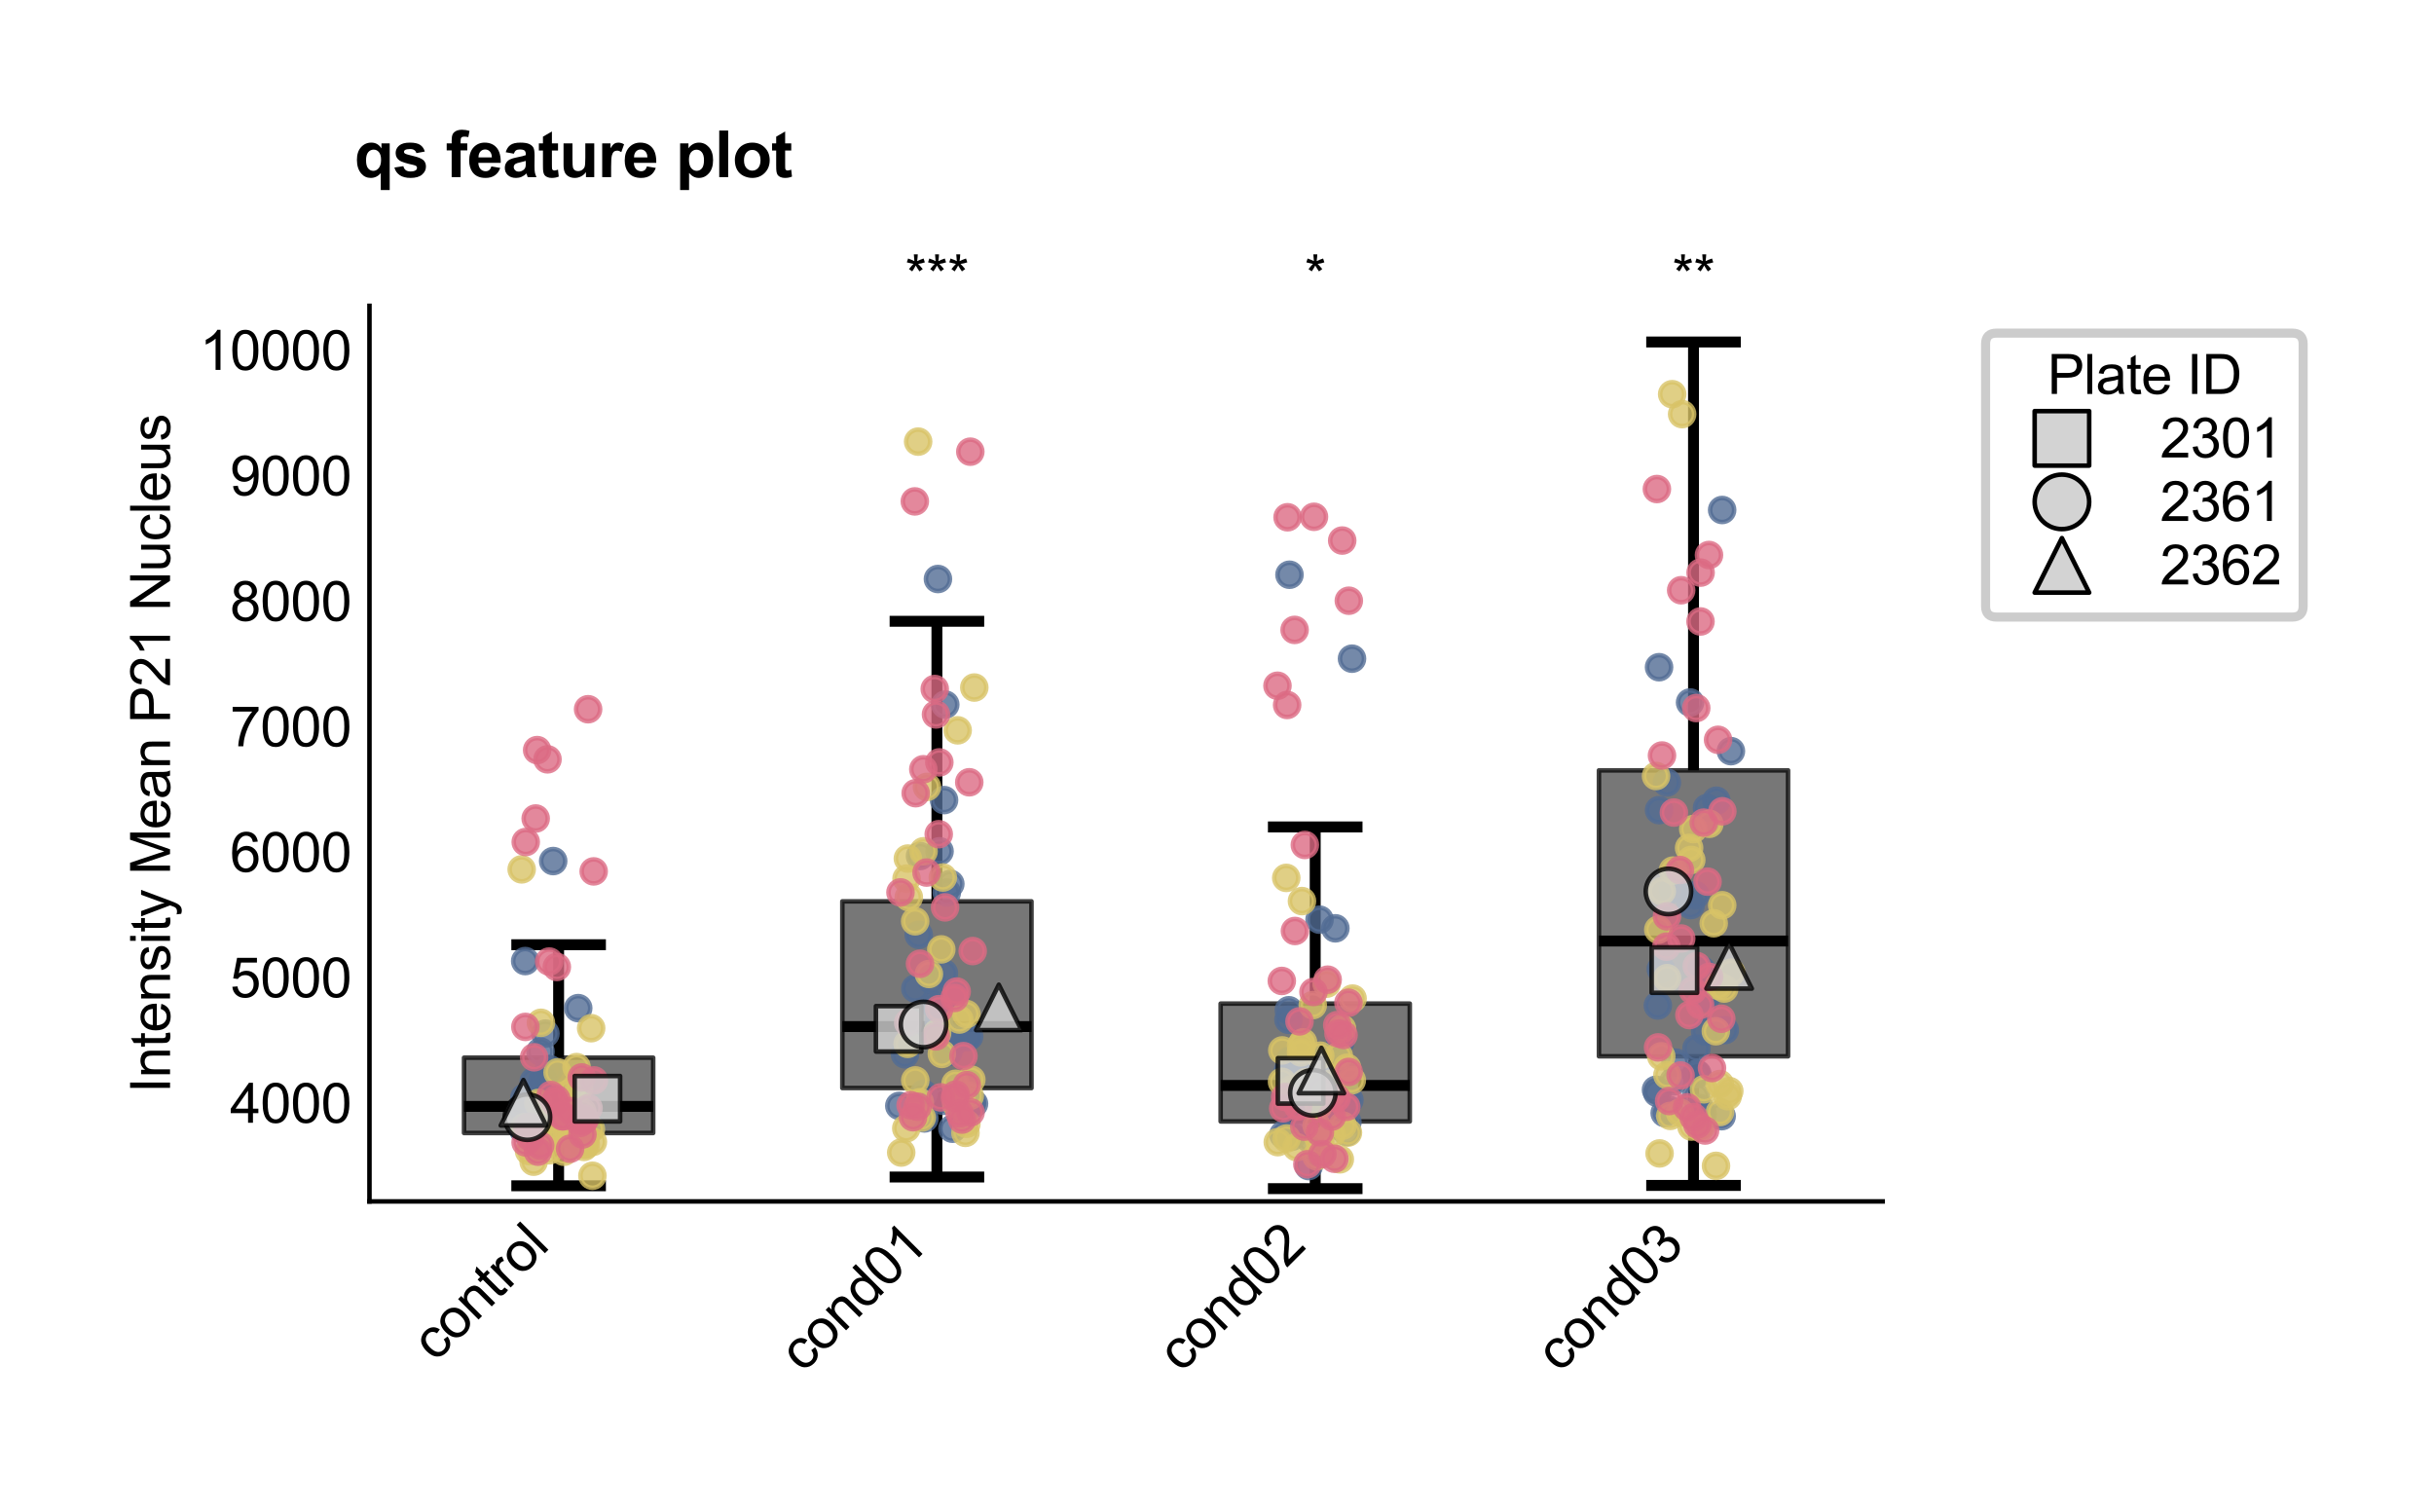 <?xml version="1.0" encoding="utf-8" standalone="no"?>
<!DOCTYPE svg PUBLIC "-//W3C//DTD SVG 1.1//EN"
  "http://www.w3.org/Graphics/SVG/1.1/DTD/svg11.dtd">
<svg xmlns:xlink="http://www.w3.org/1999/xlink" width="267.852pt" height="166.409pt" viewBox="0 0 267.852 166.409" xmlns="http://www.w3.org/2000/svg" version="1.1">
 <defs>
  <style type="text/css">*{stroke-linejoin: round; stroke-linecap: butt}</style>
 </defs>
 <g id="figure_1">
  <g id="patch_1">
   <path d="M 0 166.409
L 267.852 166.409
L 267.852 0
L 0 0
z
" style="fill: #ffffff"/>
  </g>
  <g id="axes_1">
   <g id="patch_2">
    <path d="M 40.658 132.211
L 207.18 132.211
L 207.18 33.658
L 40.658 33.658
z
" style="fill: #ffffff"/>
   </g>
   <g id="matplotlib.axis_1">
    <g id="xtick_1">
     <g id="line2d_1"/>
     <g id="text_1">
      <!-- control -->
      <g transform="translate(47.897 149.981) rotate(-45) scale(0.06 -0.06)">
       <defs>
        <path id="ArialMT-63" d="M 2588 1216
L 3141 1144
Q 3050 572 2676 248
Q 2303 -75 1759 -75
Q 1078 -75 664 370
Q 250 816 250 1647
Q 250 2184 428 2587
Q 606 2991 970 3192
Q 1334 3394 1763 3394
Q 2303 3394 2647 3120
Q 2991 2847 3088 2344
L 2541 2259
Q 2463 2594 2264 2762
Q 2066 2931 1784 2931
Q 1359 2931 1093 2626
Q 828 2322 828 1663
Q 828 994 1084 691
Q 1341 388 1753 388
Q 2084 388 2306 591
Q 2528 794 2588 1216
z
" transform="scale(0.016)"/>
        <path id="ArialMT-6f" d="M 213 1659
Q 213 2581 725 3025
Q 1153 3394 1769 3394
Q 2453 3394 2887 2945
Q 3322 2497 3322 1706
Q 3322 1066 3130 698
Q 2938 331 2570 128
Q 2203 -75 1769 -75
Q 1072 -75 642 372
Q 213 819 213 1659
z
M 791 1659
Q 791 1022 1069 705
Q 1347 388 1769 388
Q 2188 388 2466 706
Q 2744 1025 2744 1678
Q 2744 2294 2464 2611
Q 2184 2928 1769 2928
Q 1347 2928 1069 2612
Q 791 2297 791 1659
z
" transform="scale(0.016)"/>
        <path id="ArialMT-6e" d="M 422 0
L 422 3319
L 928 3319
L 928 2847
Q 1294 3394 1984 3394
Q 2284 3394 2536 3286
Q 2788 3178 2913 3003
Q 3038 2828 3088 2588
Q 3119 2431 3119 2041
L 3119 0
L 2556 0
L 2556 2019
Q 2556 2363 2490 2533
Q 2425 2703 2258 2804
Q 2091 2906 1866 2906
Q 1506 2906 1245 2678
Q 984 2450 984 1813
L 984 0
L 422 0
z
" transform="scale(0.016)"/>
        <path id="ArialMT-74" d="M 1650 503
L 1731 6
Q 1494 -44 1306 -44
Q 1000 -44 831 53
Q 663 150 594 308
Q 525 466 525 972
L 525 2881
L 113 2881
L 113 3319
L 525 3319
L 525 4141
L 1084 4478
L 1084 3319
L 1650 3319
L 1650 2881
L 1084 2881
L 1084 941
Q 1084 700 1114 631
Q 1144 563 1211 522
Q 1278 481 1403 481
Q 1497 481 1650 503
z
" transform="scale(0.016)"/>
        <path id="ArialMT-72" d="M 416 0
L 416 3319
L 922 3319
L 922 2816
Q 1116 3169 1280 3281
Q 1444 3394 1641 3394
Q 1925 3394 2219 3213
L 2025 2691
Q 1819 2813 1613 2813
Q 1428 2813 1281 2702
Q 1134 2591 1072 2394
Q 978 2094 978 1738
L 978 0
L 416 0
z
" transform="scale(0.016)"/>
        <path id="ArialMT-6c" d="M 409 0
L 409 4581
L 972 4581
L 972 0
L 409 0
z
" transform="scale(0.016)"/>
       </defs>
       <use xlink:href="#ArialMT-63"/>
       <use xlink:href="#ArialMT-6f" transform="translate(50 0)"/>
       <use xlink:href="#ArialMT-6e" transform="translate(105.615 0)"/>
       <use xlink:href="#ArialMT-74" transform="translate(161.23 0)"/>
       <use xlink:href="#ArialMT-72" transform="translate(189.014 0)"/>
       <use xlink:href="#ArialMT-6f" transform="translate(222.314 0)"/>
       <use xlink:href="#ArialMT-6c" transform="translate(277.93 0)"/>
      </g>
     </g>
    </g>
    <g id="xtick_2">
     <g id="line2d_2"/>
     <g id="text_2">
      <!-- cond01 -->
      <g transform="translate(88.343 151.166) rotate(-45) scale(0.06 -0.06)">
       <defs>
        <path id="ArialMT-64" d="M 2575 0
L 2575 419
Q 2259 -75 1647 -75
Q 1250 -75 917 144
Q 584 363 401 755
Q 219 1147 219 1656
Q 219 2153 384 2558
Q 550 2963 881 3178
Q 1213 3394 1622 3394
Q 1922 3394 2156 3267
Q 2391 3141 2538 2938
L 2538 4581
L 3097 4581
L 3097 0
L 2575 0
z
M 797 1656
Q 797 1019 1065 703
Q 1334 388 1700 388
Q 2069 388 2326 689
Q 2584 991 2584 1609
Q 2584 2291 2321 2609
Q 2059 2928 1675 2928
Q 1300 2928 1048 2622
Q 797 2316 797 1656
z
" transform="scale(0.016)"/>
        <path id="ArialMT-30" d="M 266 2259
Q 266 3072 433 3567
Q 600 4063 929 4331
Q 1259 4600 1759 4600
Q 2128 4600 2406 4451
Q 2684 4303 2865 4023
Q 3047 3744 3150 3342
Q 3253 2941 3253 2259
Q 3253 1453 3087 958
Q 2922 463 2592 192
Q 2263 -78 1759 -78
Q 1097 -78 719 397
Q 266 969 266 2259
z
M 844 2259
Q 844 1131 1108 757
Q 1372 384 1759 384
Q 2147 384 2411 759
Q 2675 1134 2675 2259
Q 2675 3391 2411 3762
Q 2147 4134 1753 4134
Q 1366 4134 1134 3806
Q 844 3388 844 2259
z
" transform="scale(0.016)"/>
        <path id="ArialMT-31" d="M 2384 0
L 1822 0
L 1822 3584
Q 1619 3391 1289 3197
Q 959 3003 697 2906
L 697 3450
Q 1169 3672 1522 3987
Q 1875 4303 2022 4600
L 2384 4600
L 2384 0
z
" transform="scale(0.016)"/>
       </defs>
       <use xlink:href="#ArialMT-63"/>
       <use xlink:href="#ArialMT-6f" transform="translate(50 0)"/>
       <use xlink:href="#ArialMT-6e" transform="translate(105.615 0)"/>
       <use xlink:href="#ArialMT-64" transform="translate(161.23 0)"/>
       <use xlink:href="#ArialMT-30" transform="translate(216.846 0)"/>
       <use xlink:href="#ArialMT-31" transform="translate(272.461 0)"/>
      </g>
     </g>
    </g>
    <g id="xtick_3">
     <g id="line2d_3"/>
     <g id="text_3">
      <!-- cond02 -->
      <g transform="translate(129.973 151.166) rotate(-45) scale(0.06 -0.06)">
       <defs>
        <path id="ArialMT-32" d="M 3222 541
L 3222 0
L 194 0
Q 188 203 259 391
Q 375 700 629 1000
Q 884 1300 1366 1694
Q 2113 2306 2375 2664
Q 2638 3022 2638 3341
Q 2638 3675 2398 3904
Q 2159 4134 1775 4134
Q 1369 4134 1125 3890
Q 881 3647 878 3216
L 300 3275
Q 359 3922 746 4261
Q 1134 4600 1788 4600
Q 2447 4600 2831 4234
Q 3216 3869 3216 3328
Q 3216 3053 3103 2787
Q 2991 2522 2730 2228
Q 2469 1934 1863 1422
Q 1356 997 1212 845
Q 1069 694 975 541
L 3222 541
z
" transform="scale(0.016)"/>
       </defs>
       <use xlink:href="#ArialMT-63"/>
       <use xlink:href="#ArialMT-6f" transform="translate(50 0)"/>
       <use xlink:href="#ArialMT-6e" transform="translate(105.615 0)"/>
       <use xlink:href="#ArialMT-64" transform="translate(161.23 0)"/>
       <use xlink:href="#ArialMT-30" transform="translate(216.846 0)"/>
       <use xlink:href="#ArialMT-32" transform="translate(272.461 0)"/>
      </g>
     </g>
    </g>
    <g id="xtick_4">
     <g id="line2d_4"/>
     <g id="text_4">
      <!-- cond03 -->
      <g transform="translate(171.603 151.166) rotate(-45) scale(0.06 -0.06)">
       <defs>
        <path id="ArialMT-33" d="M 269 1209
L 831 1284
Q 928 806 1161 595
Q 1394 384 1728 384
Q 2125 384 2398 659
Q 2672 934 2672 1341
Q 2672 1728 2419 1979
Q 2166 2231 1775 2231
Q 1616 2231 1378 2169
L 1441 2663
Q 1497 2656 1531 2656
Q 1891 2656 2178 2843
Q 2466 3031 2466 3422
Q 2466 3731 2256 3934
Q 2047 4138 1716 4138
Q 1388 4138 1169 3931
Q 950 3725 888 3313
L 325 3413
Q 428 3978 793 4289
Q 1159 4600 1703 4600
Q 2078 4600 2393 4439
Q 2709 4278 2876 4000
Q 3044 3722 3044 3409
Q 3044 3113 2884 2869
Q 2725 2625 2413 2481
Q 2819 2388 3044 2092
Q 3269 1797 3269 1353
Q 3269 753 2831 336
Q 2394 -81 1725 -81
Q 1122 -81 723 278
Q 325 638 269 1209
z
" transform="scale(0.016)"/>
       </defs>
       <use xlink:href="#ArialMT-63"/>
       <use xlink:href="#ArialMT-6f" transform="translate(50 0)"/>
       <use xlink:href="#ArialMT-6e" transform="translate(105.615 0)"/>
       <use xlink:href="#ArialMT-64" transform="translate(161.23 0)"/>
       <use xlink:href="#ArialMT-30" transform="translate(216.846 0)"/>
       <use xlink:href="#ArialMT-33" transform="translate(272.461 0)"/>
      </g>
     </g>
    </g>
   </g>
   <g id="matplotlib.axis_2">
    <g id="ytick_1">
     <g id="line2d_5"/>
     <g id="text_5">
      <!-- 4000 -->
      <g transform="translate(25.312 123.554) scale(0.06 -0.06)">
       <defs>
        <path id="ArialMT-34" d="M 2069 0
L 2069 1097
L 81 1097
L 81 1613
L 2172 4581
L 2631 4581
L 2631 1613
L 3250 1613
L 3250 1097
L 2631 1097
L 2631 0
L 2069 0
z
M 2069 1613
L 2069 3678
L 634 1613
L 2069 1613
z
" transform="scale(0.016)"/>
       </defs>
       <use xlink:href="#ArialMT-34"/>
       <use xlink:href="#ArialMT-30" transform="translate(55.615 0)"/>
       <use xlink:href="#ArialMT-30" transform="translate(111.23 0)"/>
       <use xlink:href="#ArialMT-30" transform="translate(166.846 0)"/>
      </g>
     </g>
    </g>
    <g id="ytick_2">
     <g id="line2d_6"/>
     <g id="text_6">
      <!-- 5000 -->
      <g transform="translate(25.312 109.746) scale(0.06 -0.06)">
       <defs>
        <path id="ArialMT-35" d="M 266 1200
L 856 1250
Q 922 819 1161 601
Q 1400 384 1738 384
Q 2144 384 2425 690
Q 2706 997 2706 1503
Q 2706 1984 2436 2262
Q 2166 2541 1728 2541
Q 1456 2541 1237 2417
Q 1019 2294 894 2097
L 366 2166
L 809 4519
L 3088 4519
L 3088 3981
L 1259 3981
L 1013 2750
Q 1425 3038 1878 3038
Q 2478 3038 2890 2622
Q 3303 2206 3303 1553
Q 3303 931 2941 478
Q 2500 -78 1738 -78
Q 1113 -78 717 272
Q 322 622 266 1200
z
" transform="scale(0.016)"/>
       </defs>
       <use xlink:href="#ArialMT-35"/>
       <use xlink:href="#ArialMT-30" transform="translate(55.615 0)"/>
       <use xlink:href="#ArialMT-30" transform="translate(111.23 0)"/>
       <use xlink:href="#ArialMT-30" transform="translate(166.846 0)"/>
      </g>
     </g>
    </g>
    <g id="ytick_3">
     <g id="line2d_7"/>
     <g id="text_7">
      <!-- 6000 -->
      <g transform="translate(25.312 95.938) scale(0.06 -0.06)">
       <defs>
        <path id="ArialMT-36" d="M 3184 3459
L 2625 3416
Q 2550 3747 2413 3897
Q 2184 4138 1850 4138
Q 1581 4138 1378 3988
Q 1113 3794 959 3422
Q 806 3050 800 2363
Q 1003 2672 1297 2822
Q 1591 2972 1913 2972
Q 2475 2972 2870 2558
Q 3266 2144 3266 1488
Q 3266 1056 3080 686
Q 2894 316 2569 119
Q 2244 -78 1831 -78
Q 1128 -78 684 439
Q 241 956 241 2144
Q 241 3472 731 4075
Q 1159 4600 1884 4600
Q 2425 4600 2770 4297
Q 3116 3994 3184 3459
z
M 888 1484
Q 888 1194 1011 928
Q 1134 663 1356 523
Q 1578 384 1822 384
Q 2178 384 2434 671
Q 2691 959 2691 1453
Q 2691 1928 2437 2201
Q 2184 2475 1800 2475
Q 1419 2475 1153 2201
Q 888 1928 888 1484
z
" transform="scale(0.016)"/>
       </defs>
       <use xlink:href="#ArialMT-36"/>
       <use xlink:href="#ArialMT-30" transform="translate(55.615 0)"/>
       <use xlink:href="#ArialMT-30" transform="translate(111.23 0)"/>
       <use xlink:href="#ArialMT-30" transform="translate(166.846 0)"/>
      </g>
     </g>
    </g>
    <g id="ytick_4">
     <g id="line2d_8"/>
     <g id="text_8">
      <!-- 7000 -->
      <g transform="translate(25.312 82.13) scale(0.06 -0.06)">
       <defs>
        <path id="ArialMT-37" d="M 303 3981
L 303 4522
L 3269 4522
L 3269 4084
Q 2831 3619 2401 2847
Q 1972 2075 1738 1259
Q 1569 684 1522 0
L 944 0
Q 953 541 1156 1306
Q 1359 2072 1739 2783
Q 2119 3494 2547 3981
L 303 3981
z
" transform="scale(0.016)"/>
       </defs>
       <use xlink:href="#ArialMT-37"/>
       <use xlink:href="#ArialMT-30" transform="translate(55.615 0)"/>
       <use xlink:href="#ArialMT-30" transform="translate(111.23 0)"/>
       <use xlink:href="#ArialMT-30" transform="translate(166.846 0)"/>
      </g>
     </g>
    </g>
    <g id="ytick_5">
     <g id="line2d_9"/>
     <g id="text_9">
      <!-- 8000 -->
      <g transform="translate(25.312 68.322) scale(0.06 -0.06)">
       <defs>
        <path id="ArialMT-38" d="M 1131 2484
Q 781 2613 612 2850
Q 444 3088 444 3419
Q 444 3919 803 4259
Q 1163 4600 1759 4600
Q 2359 4600 2725 4251
Q 3091 3903 3091 3403
Q 3091 3084 2923 2848
Q 2756 2613 2416 2484
Q 2838 2347 3058 2040
Q 3278 1734 3278 1309
Q 3278 722 2862 322
Q 2447 -78 1769 -78
Q 1091 -78 675 323
Q 259 725 259 1325
Q 259 1772 486 2073
Q 713 2375 1131 2484
z
M 1019 3438
Q 1019 3113 1228 2906
Q 1438 2700 1772 2700
Q 2097 2700 2305 2904
Q 2513 3109 2513 3406
Q 2513 3716 2298 3927
Q 2084 4138 1766 4138
Q 1444 4138 1231 3931
Q 1019 3725 1019 3438
z
M 838 1322
Q 838 1081 952 856
Q 1066 631 1291 507
Q 1516 384 1775 384
Q 2178 384 2440 643
Q 2703 903 2703 1303
Q 2703 1709 2433 1975
Q 2163 2241 1756 2241
Q 1359 2241 1098 1978
Q 838 1716 838 1322
z
" transform="scale(0.016)"/>
       </defs>
       <use xlink:href="#ArialMT-38"/>
       <use xlink:href="#ArialMT-30" transform="translate(55.615 0)"/>
       <use xlink:href="#ArialMT-30" transform="translate(111.23 0)"/>
       <use xlink:href="#ArialMT-30" transform="translate(166.846 0)"/>
      </g>
     </g>
    </g>
    <g id="ytick_6">
     <g id="line2d_10"/>
     <g id="text_10">
      <!-- 9000 -->
      <g transform="translate(25.312 54.515) scale(0.06 -0.06)">
       <defs>
        <path id="ArialMT-39" d="M 350 1059
L 891 1109
Q 959 728 1153 556
Q 1347 384 1650 384
Q 1909 384 2104 503
Q 2300 622 2425 820
Q 2550 1019 2634 1356
Q 2719 1694 2719 2044
Q 2719 2081 2716 2156
Q 2547 1888 2255 1720
Q 1963 1553 1622 1553
Q 1053 1553 659 1965
Q 266 2378 266 3053
Q 266 3750 677 4175
Q 1088 4600 1706 4600
Q 2153 4600 2523 4359
Q 2894 4119 3086 3673
Q 3278 3228 3278 2384
Q 3278 1506 3087 986
Q 2897 466 2520 194
Q 2144 -78 1638 -78
Q 1100 -78 759 220
Q 419 519 350 1059
z
M 2653 3081
Q 2653 3566 2395 3850
Q 2138 4134 1775 4134
Q 1400 4134 1122 3828
Q 844 3522 844 3034
Q 844 2597 1108 2323
Q 1372 2050 1759 2050
Q 2150 2050 2401 2323
Q 2653 2597 2653 3081
z
" transform="scale(0.016)"/>
       </defs>
       <use xlink:href="#ArialMT-39"/>
       <use xlink:href="#ArialMT-30" transform="translate(55.615 0)"/>
       <use xlink:href="#ArialMT-30" transform="translate(111.23 0)"/>
       <use xlink:href="#ArialMT-30" transform="translate(166.846 0)"/>
      </g>
     </g>
    </g>
    <g id="ytick_7">
     <g id="line2d_11"/>
     <g id="text_11">
      <!-- 10000 -->
      <g transform="translate(21.975 40.707) scale(0.06 -0.06)">
       <use xlink:href="#ArialMT-31"/>
       <use xlink:href="#ArialMT-30" transform="translate(55.615 0)"/>
       <use xlink:href="#ArialMT-30" transform="translate(111.23 0)"/>
       <use xlink:href="#ArialMT-30" transform="translate(166.846 0)"/>
       <use xlink:href="#ArialMT-30" transform="translate(222.461 0)"/>
      </g>
     </g>
    </g>
    <g id="text_12">
     <!-- Intensity Mean P21 Nucleus -->
     <g transform="translate(18.712 120.286) rotate(-90) scale(0.06 -0.06)">
      <defs>
       <path id="ArialMT-49" d="M 597 0
L 597 4581
L 1203 4581
L 1203 0
L 597 0
z
" transform="scale(0.016)"/>
       <path id="ArialMT-65" d="M 2694 1069
L 3275 997
Q 3138 488 2766 206
Q 2394 -75 1816 -75
Q 1088 -75 661 373
Q 234 822 234 1631
Q 234 2469 665 2931
Q 1097 3394 1784 3394
Q 2450 3394 2872 2941
Q 3294 2488 3294 1666
Q 3294 1616 3291 1516
L 816 1516
Q 847 969 1125 678
Q 1403 388 1819 388
Q 2128 388 2347 550
Q 2566 713 2694 1069
z
M 847 1978
L 2700 1978
Q 2663 2397 2488 2606
Q 2219 2931 1791 2931
Q 1403 2931 1139 2672
Q 875 2413 847 1978
z
" transform="scale(0.016)"/>
       <path id="ArialMT-73" d="M 197 991
L 753 1078
Q 800 744 1014 566
Q 1228 388 1613 388
Q 2000 388 2187 545
Q 2375 703 2375 916
Q 2375 1106 2209 1216
Q 2094 1291 1634 1406
Q 1016 1563 777 1677
Q 538 1791 414 1992
Q 291 2194 291 2438
Q 291 2659 392 2848
Q 494 3038 669 3163
Q 800 3259 1026 3326
Q 1253 3394 1513 3394
Q 1903 3394 2198 3281
Q 2494 3169 2634 2976
Q 2775 2784 2828 2463
L 2278 2388
Q 2241 2644 2061 2787
Q 1881 2931 1553 2931
Q 1166 2931 1000 2803
Q 834 2675 834 2503
Q 834 2394 903 2306
Q 972 2216 1119 2156
Q 1203 2125 1616 2013
Q 2213 1853 2448 1751
Q 2684 1650 2818 1456
Q 2953 1263 2953 975
Q 2953 694 2789 445
Q 2625 197 2315 61
Q 2006 -75 1616 -75
Q 969 -75 630 194
Q 291 463 197 991
z
" transform="scale(0.016)"/>
       <path id="ArialMT-69" d="M 425 3934
L 425 4581
L 988 4581
L 988 3934
L 425 3934
z
M 425 0
L 425 3319
L 988 3319
L 988 0
L 425 0
z
" transform="scale(0.016)"/>
       <path id="ArialMT-79" d="M 397 -1278
L 334 -750
Q 519 -800 656 -800
Q 844 -800 956 -737
Q 1069 -675 1141 -563
Q 1194 -478 1313 -144
Q 1328 -97 1363 -6
L 103 3319
L 709 3319
L 1400 1397
Q 1534 1031 1641 628
Q 1738 1016 1872 1384
L 2581 3319
L 3144 3319
L 1881 -56
Q 1678 -603 1566 -809
Q 1416 -1088 1222 -1217
Q 1028 -1347 759 -1347
Q 597 -1347 397 -1278
z
" transform="scale(0.016)"/>
       <path id="ArialMT-20" transform="scale(0.016)"/>
       <path id="ArialMT-4d" d="M 475 0
L 475 4581
L 1388 4581
L 2472 1338
Q 2622 884 2691 659
Q 2769 909 2934 1394
L 4031 4581
L 4847 4581
L 4847 0
L 4263 0
L 4263 3834
L 2931 0
L 2384 0
L 1059 3900
L 1059 0
L 475 0
z
" transform="scale(0.016)"/>
       <path id="ArialMT-61" d="M 2588 409
Q 2275 144 1986 34
Q 1697 -75 1366 -75
Q 819 -75 525 192
Q 231 459 231 875
Q 231 1119 342 1320
Q 453 1522 633 1644
Q 813 1766 1038 1828
Q 1203 1872 1538 1913
Q 2219 1994 2541 2106
Q 2544 2222 2544 2253
Q 2544 2597 2384 2738
Q 2169 2928 1744 2928
Q 1347 2928 1158 2789
Q 969 2650 878 2297
L 328 2372
Q 403 2725 575 2942
Q 747 3159 1072 3276
Q 1397 3394 1825 3394
Q 2250 3394 2515 3294
Q 2781 3194 2906 3042
Q 3031 2891 3081 2659
Q 3109 2516 3109 2141
L 3109 1391
Q 3109 606 3145 398
Q 3181 191 3288 0
L 2700 0
Q 2613 175 2588 409
z
M 2541 1666
Q 2234 1541 1622 1453
Q 1275 1403 1131 1340
Q 988 1278 909 1158
Q 831 1038 831 891
Q 831 666 1001 516
Q 1172 366 1500 366
Q 1825 366 2078 508
Q 2331 650 2450 897
Q 2541 1088 2541 1459
L 2541 1666
z
" transform="scale(0.016)"/>
       <path id="ArialMT-50" d="M 494 0
L 494 4581
L 2222 4581
Q 2678 4581 2919 4538
Q 3256 4481 3484 4323
Q 3713 4166 3852 3881
Q 3991 3597 3991 3256
Q 3991 2672 3619 2267
Q 3247 1863 2275 1863
L 1100 1863
L 1100 0
L 494 0
z
M 1100 2403
L 2284 2403
Q 2872 2403 3119 2622
Q 3366 2841 3366 3238
Q 3366 3525 3220 3729
Q 3075 3934 2838 4000
Q 2684 4041 2272 4041
L 1100 4041
L 1100 2403
z
" transform="scale(0.016)"/>
       <path id="ArialMT-4e" d="M 488 0
L 488 4581
L 1109 4581
L 3516 984
L 3516 4581
L 4097 4581
L 4097 0
L 3475 0
L 1069 3600
L 1069 0
L 488 0
z
" transform="scale(0.016)"/>
       <path id="ArialMT-75" d="M 2597 0
L 2597 488
Q 2209 -75 1544 -75
Q 1250 -75 995 37
Q 741 150 617 320
Q 494 491 444 738
Q 409 903 409 1263
L 409 3319
L 972 3319
L 972 1478
Q 972 1038 1006 884
Q 1059 663 1231 536
Q 1403 409 1656 409
Q 1909 409 2131 539
Q 2353 669 2445 892
Q 2538 1116 2538 1541
L 2538 3319
L 3100 3319
L 3100 0
L 2597 0
z
" transform="scale(0.016)"/>
      </defs>
      <use xlink:href="#ArialMT-49"/>
      <use xlink:href="#ArialMT-6e" transform="translate(27.783 0)"/>
      <use xlink:href="#ArialMT-74" transform="translate(83.398 0)"/>
      <use xlink:href="#ArialMT-65" transform="translate(111.182 0)"/>
      <use xlink:href="#ArialMT-6e" transform="translate(166.797 0)"/>
      <use xlink:href="#ArialMT-73" transform="translate(222.412 0)"/>
      <use xlink:href="#ArialMT-69" transform="translate(272.412 0)"/>
      <use xlink:href="#ArialMT-74" transform="translate(294.629 0)"/>
      <use xlink:href="#ArialMT-79" transform="translate(322.412 0)"/>
      <use xlink:href="#ArialMT-20" transform="translate(372.412 0)"/>
      <use xlink:href="#ArialMT-4d" transform="translate(400.195 0)"/>
      <use xlink:href="#ArialMT-65" transform="translate(483.496 0)"/>
      <use xlink:href="#ArialMT-61" transform="translate(539.111 0)"/>
      <use xlink:href="#ArialMT-6e" transform="translate(594.727 0)"/>
      <use xlink:href="#ArialMT-20" transform="translate(650.342 0)"/>
      <use xlink:href="#ArialMT-50" transform="translate(678.125 0)"/>
      <use xlink:href="#ArialMT-32" transform="translate(744.824 0)"/>
      <use xlink:href="#ArialMT-31" transform="translate(800.439 0)"/>
      <use xlink:href="#ArialMT-20" transform="translate(856.055 0)"/>
      <use xlink:href="#ArialMT-4e" transform="translate(883.838 0)"/>
      <use xlink:href="#ArialMT-75" transform="translate(956.055 0)"/>
      <use xlink:href="#ArialMT-63" transform="translate(1011.67 0)"/>
      <use xlink:href="#ArialMT-6c" transform="translate(1061.67 0)"/>
      <use xlink:href="#ArialMT-65" transform="translate(1083.887 0)"/>
      <use xlink:href="#ArialMT-75" transform="translate(1139.502 0)"/>
      <use xlink:href="#ArialMT-73" transform="translate(1195.117 0)"/>
     </g>
    </g>
   </g>
   <g id="patch_3">
    <path d="M 51.066 124.683
L 71.881 124.683
L 71.881 116.394
L 51.066 116.394
L 51.066 124.683
z
" clip-path="url(#pbe2ceea2f4)" style="fill: #4a4a4a; opacity: 0.75; stroke: #000000; stroke-width: 0.5; stroke-linejoin: miter"/>
   </g>
   <g id="line2d_12">
    <path d="M 61.473 124.683
L 61.473 130.492
" clip-path="url(#pbe2ceea2f4)" style="fill: none; stroke: #000000; stroke-width: 1.2"/>
   </g>
   <g id="line2d_13">
    <path d="M 61.473 116.394
L 61.473 103.963
" clip-path="url(#pbe2ceea2f4)" style="fill: none; stroke: #000000; stroke-width: 1.2"/>
   </g>
   <g id="line2d_14">
    <path d="M 56.27 130.492
L 66.677 130.492
" clip-path="url(#pbe2ceea2f4)" style="fill: none; stroke: #000000; stroke-width: 1.2"/>
   </g>
   <g id="line2d_15">
    <path d="M 56.27 103.963
L 66.677 103.963
" clip-path="url(#pbe2ceea2f4)" style="fill: none; stroke: #000000; stroke-width: 1.2"/>
   </g>
   <g id="patch_4">
    <path d="M 92.696 119.736
L 113.511 119.736
L 113.511 99.19
L 92.696 99.19
L 92.696 119.736
z
" clip-path="url(#pbe2ceea2f4)" style="fill: #4a4a4a; opacity: 0.75; stroke: #000000; stroke-width: 0.5; stroke-linejoin: miter"/>
   </g>
   <g id="line2d_16">
    <path d="M 103.104 119.736
L 103.104 129.526
" clip-path="url(#pbe2ceea2f4)" style="fill: none; stroke: #000000; stroke-width: 1.2"/>
   </g>
   <g id="line2d_17">
    <path d="M 103.104 99.19
L 103.104 68.371
" clip-path="url(#pbe2ceea2f4)" style="fill: none; stroke: #000000; stroke-width: 1.2"/>
   </g>
   <g id="line2d_18">
    <path d="M 97.9 129.526
L 108.308 129.526
" clip-path="url(#pbe2ceea2f4)" style="fill: none; stroke: #000000; stroke-width: 1.2"/>
   </g>
   <g id="line2d_19">
    <path d="M 97.9 68.371
L 108.308 68.371
" clip-path="url(#pbe2ceea2f4)" style="fill: none; stroke: #000000; stroke-width: 1.2"/>
   </g>
   <g id="patch_5">
    <path d="M 134.327 123.409
L 155.142 123.409
L 155.142 110.443
L 134.327 110.443
L 134.327 123.409
z
" clip-path="url(#pbe2ceea2f4)" style="fill: #4a4a4a; opacity: 0.75; stroke: #000000; stroke-width: 0.5; stroke-linejoin: miter"/>
   </g>
   <g id="line2d_20">
    <path d="M 144.734 123.409
L 144.734 130.802
" clip-path="url(#pbe2ceea2f4)" style="fill: none; stroke: #000000; stroke-width: 1.2"/>
   </g>
   <g id="line2d_21">
    <path d="M 144.734 110.443
L 144.734 91.002
" clip-path="url(#pbe2ceea2f4)" style="fill: none; stroke: #000000; stroke-width: 1.2"/>
   </g>
   <g id="line2d_22">
    <path d="M 139.53 130.802
L 149.938 130.802
" clip-path="url(#pbe2ceea2f4)" style="fill: none; stroke: #000000; stroke-width: 1.2"/>
   </g>
   <g id="line2d_23">
    <path d="M 139.53 91.002
L 149.938 91.002
" clip-path="url(#pbe2ceea2f4)" style="fill: none; stroke: #000000; stroke-width: 1.2"/>
   </g>
   <g id="patch_6">
    <path d="M 175.957 116.242
L 196.772 116.242
L 196.772 84.774
L 175.957 84.774
L 175.957 116.242
z
" clip-path="url(#pbe2ceea2f4)" style="fill: #4a4a4a; opacity: 0.75; stroke: #000000; stroke-width: 0.5; stroke-linejoin: miter"/>
   </g>
   <g id="line2d_24">
    <path d="M 186.365 116.242
L 186.365 130.451
" clip-path="url(#pbe2ceea2f4)" style="fill: none; stroke: #000000; stroke-width: 1.2"/>
   </g>
   <g id="line2d_25">
    <path d="M 186.365 84.774
L 186.365 37.634
" clip-path="url(#pbe2ceea2f4)" style="fill: none; stroke: #000000; stroke-width: 1.2"/>
   </g>
   <g id="line2d_26">
    <path d="M 181.161 130.451
L 191.568 130.451
" clip-path="url(#pbe2ceea2f4)" style="fill: none; stroke: #000000; stroke-width: 1.2"/>
   </g>
   <g id="line2d_27">
    <path d="M 181.161 37.634
L 191.568 37.634
" clip-path="url(#pbe2ceea2f4)" style="fill: none; stroke: #000000; stroke-width: 1.2"/>
   </g>
   <g id="line2d_28">
    <path d="M 51.066 121.752
L 71.881 121.752
" clip-path="url(#pbe2ceea2f4)" style="fill: none; stroke: #000000; stroke-width: 1.2"/>
   </g>
   <g id="line2d_29">
    <path d="M 92.696 112.97
L 113.511 112.97
" clip-path="url(#pbe2ceea2f4)" style="fill: none; stroke: #000000; stroke-width: 1.2"/>
   </g>
   <g id="line2d_30">
    <path d="M 134.327 119.446
L 155.142 119.446
" clip-path="url(#pbe2ceea2f4)" style="fill: none; stroke: #000000; stroke-width: 1.2"/>
   </g>
   <g id="line2d_31">
    <path d="M 175.957 103.553
L 196.772 103.553
" clip-path="url(#pbe2ceea2f4)" style="fill: none; stroke: #000000; stroke-width: 1.2"/>
   </g>
   <g id="patch_7">
    <path d="M 40.658 132.211
L 40.658 33.658
" style="fill: none; stroke: #000000; stroke-width: 0.5; stroke-linejoin: miter; stroke-linecap: square"/>
   </g>
   <g id="patch_8">
    <path d="M 40.658 132.211
L 207.18 132.211
" style="fill: none; stroke: #000000; stroke-width: 0.5; stroke-linejoin: miter; stroke-linecap: square"/>
   </g>
   <g id="PathCollection_1">
    <defs>
     <path id="mcf9617f43f" d="M 0 1.323
C 0.351 1.323 0.687 1.183 0.935 0.935
C 1.183 0.687 1.323 0.351 1.323 0
C 1.323 -0.351 1.183 -0.687 0.935 -0.935
C 0.687 -1.183 0.351 -1.323 0 -1.323
C -0.351 -1.323 -0.687 -1.183 -0.935 -0.935
C -1.183 -0.687 -1.323 -0.351 -1.323 0
C -1.323 0.351 -1.183 0.687 -0.935 0.935
C -0.687 1.183 -0.351 1.323 0 1.323
z
" style="stroke: #526c94; stroke-opacity: 0.8; stroke-width: 0.5"/>
    </defs>
    <g clip-path="url(#pbe2ceea2f4)">
     <use xlink:href="#mcf9617f43f" x="65.037" y="124.099" style="fill: #526c94; fill-opacity: 0.8; stroke: #526c94; stroke-opacity: 0.8; stroke-width: 0.5"/>
     <use xlink:href="#mcf9617f43f" x="64.344" y="123.795" style="fill: #526c94; fill-opacity: 0.8; stroke: #526c94; stroke-opacity: 0.8; stroke-width: 0.5"/>
     <use xlink:href="#mcf9617f43f" x="58.711" y="123.353" style="fill: #526c94; fill-opacity: 0.8; stroke: #526c94; stroke-opacity: 0.8; stroke-width: 0.5"/>
     <use xlink:href="#mcf9617f43f" x="60.728" y="124.803" style="fill: #526c94; fill-opacity: 0.8; stroke: #526c94; stroke-opacity: 0.8; stroke-width: 0.5"/>
     <use xlink:href="#mcf9617f43f" x="60.025" y="113.743" style="fill: #526c94; fill-opacity: 0.8; stroke: #526c94; stroke-opacity: 0.8; stroke-width: 0.5"/>
     <use xlink:href="#mcf9617f43f" x="59.829" y="118.659" style="fill: #526c94; fill-opacity: 0.8; stroke: #526c94; stroke-opacity: 0.8; stroke-width: 0.5"/>
     <use xlink:href="#mcf9617f43f" x="57.795" y="105.762" style="fill: #526c94; fill-opacity: 0.8; stroke: #526c94; stroke-opacity: 0.8; stroke-width: 0.5"/>
     <use xlink:href="#mcf9617f43f" x="59.044" y="123.892" style="fill: #526c94; fill-opacity: 0.8; stroke: #526c94; stroke-opacity: 0.8; stroke-width: 0.5"/>
     <use xlink:href="#mcf9617f43f" x="63.63" y="110.94" style="fill: #526c94; fill-opacity: 0.8; stroke: #526c94; stroke-opacity: 0.8; stroke-width: 0.5"/>
     <use xlink:href="#mcf9617f43f" x="58.74" y="118.99" style="fill: #526c94; fill-opacity: 0.8; stroke: #526c94; stroke-opacity: 0.8; stroke-width: 0.5"/>
     <use xlink:href="#mcf9617f43f" x="60.876" y="94.757" style="fill: #526c94; fill-opacity: 0.8; stroke: #526c94; stroke-opacity: 0.8; stroke-width: 0.5"/>
     <use xlink:href="#mcf9617f43f" x="57.587" y="124.334" style="fill: #526c94; fill-opacity: 0.8; stroke: #526c94; stroke-opacity: 0.8; stroke-width: 0.5"/>
     <use xlink:href="#mcf9617f43f" x="60.444" y="117.637" style="fill: #526c94; fill-opacity: 0.8; stroke: #526c94; stroke-opacity: 0.8; stroke-width: 0.5"/>
     <use xlink:href="#mcf9617f43f" x="59.215" y="120.247" style="fill: #526c94; fill-opacity: 0.8; stroke: #526c94; stroke-opacity: 0.8; stroke-width: 0.5"/>
     <use xlink:href="#mcf9617f43f" x="63.012" y="122.608" style="fill: #526c94; fill-opacity: 0.8; stroke: #526c94; stroke-opacity: 0.8; stroke-width: 0.5"/>
     <use xlink:href="#mcf9617f43f" x="61.517" y="121.158" style="fill: #526c94; fill-opacity: 0.8; stroke: #526c94; stroke-opacity: 0.8; stroke-width: 0.5"/>
     <use xlink:href="#mcf9617f43f" x="58.588" y="125.093" style="fill: #526c94; fill-opacity: 0.8; stroke: #526c94; stroke-opacity: 0.8; stroke-width: 0.5"/>
     <use xlink:href="#mcf9617f43f" x="64.489" y="124.044" style="fill: #526c94; fill-opacity: 0.8; stroke: #526c94; stroke-opacity: 0.8; stroke-width: 0.5"/>
     <use xlink:href="#mcf9617f43f" x="62.672" y="122.58" style="fill: #526c94; fill-opacity: 0.8; stroke: #526c94; stroke-opacity: 0.8; stroke-width: 0.5"/>
     <use xlink:href="#mcf9617f43f" x="60.78" y="120.923" style="fill: #526c94; fill-opacity: 0.8; stroke: #526c94; stroke-opacity: 0.8; stroke-width: 0.5"/>
     <use xlink:href="#mcf9617f43f" x="60.434" y="120.412" style="fill: #526c94; fill-opacity: 0.8; stroke: #526c94; stroke-opacity: 0.8; stroke-width: 0.5"/>
     <use xlink:href="#mcf9617f43f" x="59.479" y="115.718" style="fill: #526c94; fill-opacity: 0.8; stroke: #526c94; stroke-opacity: 0.8; stroke-width: 0.5"/>
     <use xlink:href="#mcf9617f43f" x="57.706" y="120.799" style="fill: #526c94; fill-opacity: 0.8; stroke: #526c94; stroke-opacity: 0.8; stroke-width: 0.5"/>
     <use xlink:href="#mcf9617f43f" x="60.053" y="124.03" style="fill: #526c94; fill-opacity: 0.8; stroke: #526c94; stroke-opacity: 0.8; stroke-width: 0.5"/>
     <use xlink:href="#mcf9617f43f" x="62.578" y="122.014" style="fill: #526c94; fill-opacity: 0.8; stroke: #526c94; stroke-opacity: 0.8; stroke-width: 0.5"/>
     <use xlink:href="#mcf9617f43f" x="63.819" y="125.452" style="fill: #526c94; fill-opacity: 0.8; stroke: #526c94; stroke-opacity: 0.8; stroke-width: 0.5"/>
     <use xlink:href="#mcf9617f43f" x="59.723" y="118.838" style="fill: #526c94; fill-opacity: 0.8; stroke: #526c94; stroke-opacity: 0.8; stroke-width: 0.5"/>
     <use xlink:href="#mcf9617f43f" x="57.48" y="121.89" style="fill: #526c94; fill-opacity: 0.8; stroke: #526c94; stroke-opacity: 0.8; stroke-width: 0.5"/>
     <use xlink:href="#mcf9617f43f" x="60.289" y="122.746" style="fill: #526c94; fill-opacity: 0.8; stroke: #526c94; stroke-opacity: 0.8; stroke-width: 0.5"/>
     <use xlink:href="#mcf9617f43f" x="61.274" y="121.02" style="fill: #526c94; fill-opacity: 0.8; stroke: #526c94; stroke-opacity: 0.8; stroke-width: 0.5"/>
    </g>
   </g>
   <g id="PathCollection_2">
    <g clip-path="url(#pbe2ceea2f4)">
     <use xlink:href="#mcf9617f43f" x="104.899" y="114.724" style="fill: #526c94; fill-opacity: 0.8; stroke: #526c94; stroke-opacity: 0.8; stroke-width: 0.5"/>
     <use xlink:href="#mcf9617f43f" x="107.187" y="121.462" style="fill: #526c94; fill-opacity: 0.8; stroke: #526c94; stroke-opacity: 0.8; stroke-width: 0.5"/>
     <use xlink:href="#mcf9617f43f" x="103.394" y="93.68" style="fill: #526c94; fill-opacity: 0.8; stroke: #526c94; stroke-opacity: 0.8; stroke-width: 0.5"/>
     <use xlink:href="#mcf9617f43f" x="101.73" y="123.077" style="fill: #526c94; fill-opacity: 0.8; stroke: #526c94; stroke-opacity: 0.8; stroke-width: 0.5"/>
     <use xlink:href="#mcf9617f43f" x="104.58" y="97.27" style="fill: #526c94; fill-opacity: 0.8; stroke: #526c94; stroke-opacity: 0.8; stroke-width: 0.5"/>
     <use xlink:href="#mcf9617f43f" x="100.727" y="108.786" style="fill: #526c94; fill-opacity: 0.8; stroke: #526c94; stroke-opacity: 0.8; stroke-width: 0.5"/>
     <use xlink:href="#mcf9617f43f" x="106.964" y="121.31" style="fill: #526c94; fill-opacity: 0.8; stroke: #526c94; stroke-opacity: 0.8; stroke-width: 0.5"/>
     <use xlink:href="#mcf9617f43f" x="106.649" y="114.061" style="fill: #526c94; fill-opacity: 0.8; stroke: #526c94; stroke-opacity: 0.8; stroke-width: 0.5"/>
     <use xlink:href="#mcf9617f43f" x="102.535" y="107.889" style="fill: #526c94; fill-opacity: 0.8; stroke: #526c94; stroke-opacity: 0.8; stroke-width: 0.5"/>
     <use xlink:href="#mcf9617f43f" x="101.099" y="121.669" style="fill: #526c94; fill-opacity: 0.8; stroke: #526c94; stroke-opacity: 0.8; stroke-width: 0.5"/>
     <use xlink:href="#mcf9617f43f" x="103.301" y="112.5" style="fill: #526c94; fill-opacity: 0.8; stroke: #526c94; stroke-opacity: 0.8; stroke-width: 0.5"/>
     <use xlink:href="#mcf9617f43f" x="103.876" y="107.102" style="fill: #526c94; fill-opacity: 0.8; stroke: #526c94; stroke-opacity: 0.8; stroke-width: 0.5"/>
     <use xlink:href="#mcf9617f43f" x="105.021" y="109.601" style="fill: #526c94; fill-opacity: 0.8; stroke: #526c94; stroke-opacity: 0.8; stroke-width: 0.5"/>
     <use xlink:href="#mcf9617f43f" x="103.77" y="121.144" style="fill: #526c94; fill-opacity: 0.8; stroke: #526c94; stroke-opacity: 0.8; stroke-width: 0.5"/>
     <use xlink:href="#mcf9617f43f" x="104.276" y="113.826" style="fill: #526c94; fill-opacity: 0.8; stroke: #526c94; stroke-opacity: 0.8; stroke-width: 0.5"/>
     <use xlink:href="#mcf9617f43f" x="101.649" y="120.371" style="fill: #526c94; fill-opacity: 0.8; stroke: #526c94; stroke-opacity: 0.8; stroke-width: 0.5"/>
     <use xlink:href="#mcf9617f43f" x="101.244" y="94.205" style="fill: #526c94; fill-opacity: 0.8; stroke: #526c94; stroke-opacity: 0.8; stroke-width: 0.5"/>
     <use xlink:href="#mcf9617f43f" x="104.813" y="124.21" style="fill: #526c94; fill-opacity: 0.8; stroke: #526c94; stroke-opacity: 0.8; stroke-width: 0.5"/>
     <use xlink:href="#mcf9617f43f" x="106.376" y="114.144" style="fill: #526c94; fill-opacity: 0.8; stroke: #526c94; stroke-opacity: 0.8; stroke-width: 0.5"/>
     <use xlink:href="#mcf9617f43f" x="104.022" y="77.539" style="fill: #526c94; fill-opacity: 0.8; stroke: #526c94; stroke-opacity: 0.8; stroke-width: 0.5"/>
     <use xlink:href="#mcf9617f43f" x="99.589" y="116.021" style="fill: #526c94; fill-opacity: 0.8; stroke: #526c94; stroke-opacity: 0.8; stroke-width: 0.5"/>
     <use xlink:href="#mcf9617f43f" x="103.217" y="63.717" style="fill: #526c94; fill-opacity: 0.8; stroke: #526c94; stroke-opacity: 0.8; stroke-width: 0.5"/>
     <use xlink:href="#mcf9617f43f" x="104.195" y="98.223" style="fill: #526c94; fill-opacity: 0.8; stroke: #526c94; stroke-opacity: 0.8; stroke-width: 0.5"/>
     <use xlink:href="#mcf9617f43f" x="103.889" y="88.047" style="fill: #526c94; fill-opacity: 0.8; stroke: #526c94; stroke-opacity: 0.8; stroke-width: 0.5"/>
     <use xlink:href="#mcf9617f43f" x="102.918" y="110.636" style="fill: #526c94; fill-opacity: 0.8; stroke: #526c94; stroke-opacity: 0.8; stroke-width: 0.5"/>
     <use xlink:href="#mcf9617f43f" x="98.964" y="121.697" style="fill: #526c94; fill-opacity: 0.8; stroke: #526c94; stroke-opacity: 0.8; stroke-width: 0.5"/>
     <use xlink:href="#mcf9617f43f" x="101.103" y="102.876" style="fill: #526c94; fill-opacity: 0.8; stroke: #526c94; stroke-opacity: 0.8; stroke-width: 0.5"/>
     <use xlink:href="#mcf9617f43f" x="104.367" y="115.773" style="fill: #526c94; fill-opacity: 0.8; stroke: #526c94; stroke-opacity: 0.8; stroke-width: 0.5"/>
     <use xlink:href="#mcf9617f43f" x="101.571" y="122.815" style="fill: #526c94; fill-opacity: 0.8; stroke: #526c94; stroke-opacity: 0.8; stroke-width: 0.5"/>
     <use xlink:href="#mcf9617f43f" x="103.44" y="113.274" style="fill: #526c94; fill-opacity: 0.8; stroke: #526c94; stroke-opacity: 0.8; stroke-width: 0.5"/>
    </g>
   </g>
   <g id="PathCollection_3">
    <g clip-path="url(#pbe2ceea2f4)">
     <use xlink:href="#mcf9617f43f" x="147.205" y="116.657" style="fill: #526c94; fill-opacity: 0.8; stroke: #526c94; stroke-opacity: 0.8; stroke-width: 0.5"/>
     <use xlink:href="#mcf9617f43f" x="141.902" y="63.248" style="fill: #526c94; fill-opacity: 0.8; stroke: #526c94; stroke-opacity: 0.8; stroke-width: 0.5"/>
     <use xlink:href="#mcf9617f43f" x="145.738" y="118.3" style="fill: #526c94; fill-opacity: 0.8; stroke: #526c94; stroke-opacity: 0.8; stroke-width: 0.5"/>
     <use xlink:href="#mcf9617f43f" x="142.076" y="116.781" style="fill: #526c94; fill-opacity: 0.8; stroke: #526c94; stroke-opacity: 0.8; stroke-width: 0.5"/>
     <use xlink:href="#mcf9617f43f" x="141.73" y="117.844" style="fill: #526c94; fill-opacity: 0.8; stroke: #526c94; stroke-opacity: 0.8; stroke-width: 0.5"/>
     <use xlink:href="#mcf9617f43f" x="144.865" y="121.476" style="fill: #526c94; fill-opacity: 0.8; stroke: #526c94; stroke-opacity: 0.8; stroke-width: 0.5"/>
     <use xlink:href="#mcf9617f43f" x="148.5" y="121.061" style="fill: #526c94; fill-opacity: 0.8; stroke: #526c94; stroke-opacity: 0.8; stroke-width: 0.5"/>
     <use xlink:href="#mcf9617f43f" x="143.656" y="120.62" style="fill: #526c94; fill-opacity: 0.8; stroke: #526c94; stroke-opacity: 0.8; stroke-width: 0.5"/>
     <use xlink:href="#mcf9617f43f" x="142.383" y="124.044" style="fill: #526c94; fill-opacity: 0.8; stroke: #526c94; stroke-opacity: 0.8; stroke-width: 0.5"/>
     <use xlink:href="#mcf9617f43f" x="144.14" y="125.342" style="fill: #526c94; fill-opacity: 0.8; stroke: #526c94; stroke-opacity: 0.8; stroke-width: 0.5"/>
     <use xlink:href="#mcf9617f43f" x="141.918" y="116.726" style="fill: #526c94; fill-opacity: 0.8; stroke: #526c94; stroke-opacity: 0.8; stroke-width: 0.5"/>
     <use xlink:href="#mcf9617f43f" x="148.276" y="123.478" style="fill: #526c94; fill-opacity: 0.8; stroke: #526c94; stroke-opacity: 0.8; stroke-width: 0.5"/>
     <use xlink:href="#mcf9617f43f" x="146.971" y="123.851" style="fill: #526c94; fill-opacity: 0.8; stroke: #526c94; stroke-opacity: 0.8; stroke-width: 0.5"/>
     <use xlink:href="#mcf9617f43f" x="141.831" y="111.175" style="fill: #526c94; fill-opacity: 0.8; stroke: #526c94; stroke-opacity: 0.8; stroke-width: 0.5"/>
     <use xlink:href="#mcf9617f43f" x="148.783" y="72.485" style="fill: #526c94; fill-opacity: 0.8; stroke: #526c94; stroke-opacity: 0.8; stroke-width: 0.5"/>
     <use xlink:href="#mcf9617f43f" x="145.211" y="101.206" style="fill: #526c94; fill-opacity: 0.8; stroke: #526c94; stroke-opacity: 0.8; stroke-width: 0.5"/>
     <use xlink:href="#mcf9617f43f" x="143.156" y="120.412" style="fill: #526c94; fill-opacity: 0.8; stroke: #526c94; stroke-opacity: 0.8; stroke-width: 0.5"/>
     <use xlink:href="#mcf9617f43f" x="141.229" y="124.872" style="fill: #526c94; fill-opacity: 0.8; stroke: #526c94; stroke-opacity: 0.8; stroke-width: 0.5"/>
     <use xlink:href="#mcf9617f43f" x="143.951" y="118.286" style="fill: #526c94; fill-opacity: 0.8; stroke: #526c94; stroke-opacity: 0.8; stroke-width: 0.5"/>
     <use xlink:href="#mcf9617f43f" x="144.022" y="128.324" style="fill: #526c94; fill-opacity: 0.8; stroke: #526c94; stroke-opacity: 0.8; stroke-width: 0.5"/>
     <use xlink:href="#mcf9617f43f" x="144.979" y="118.866" style="fill: #526c94; fill-opacity: 0.8; stroke: #526c94; stroke-opacity: 0.8; stroke-width: 0.5"/>
     <use xlink:href="#mcf9617f43f" x="148.213" y="124.569" style="fill: #526c94; fill-opacity: 0.8; stroke: #526c94; stroke-opacity: 0.8; stroke-width: 0.5"/>
     <use xlink:href="#mcf9617f43f" x="145.612" y="116.505" style="fill: #526c94; fill-opacity: 0.8; stroke: #526c94; stroke-opacity: 0.8; stroke-width: 0.5"/>
     <use xlink:href="#mcf9617f43f" x="148.025" y="120.233" style="fill: #526c94; fill-opacity: 0.8; stroke: #526c94; stroke-opacity: 0.8; stroke-width: 0.5"/>
     <use xlink:href="#mcf9617f43f" x="146.952" y="102.158" style="fill: #526c94; fill-opacity: 0.8; stroke: #526c94; stroke-opacity: 0.8; stroke-width: 0.5"/>
     <use xlink:href="#mcf9617f43f" x="141.791" y="112.224" style="fill: #526c94; fill-opacity: 0.8; stroke: #526c94; stroke-opacity: 0.8; stroke-width: 0.5"/>
     <use xlink:href="#mcf9617f43f" x="147.51" y="114.641" style="fill: #526c94; fill-opacity: 0.8; stroke: #526c94; stroke-opacity: 0.8; stroke-width: 0.5"/>
     <use xlink:href="#mcf9617f43f" x="147.951" y="119.101" style="fill: #526c94; fill-opacity: 0.8; stroke: #526c94; stroke-opacity: 0.8; stroke-width: 0.5"/>
     <use xlink:href="#mcf9617f43f" x="143.969" y="118.617" style="fill: #526c94; fill-opacity: 0.8; stroke: #526c94; stroke-opacity: 0.8; stroke-width: 0.5"/>
     <use xlink:href="#mcf9617f43f" x="142.16" y="125.093" style="fill: #526c94; fill-opacity: 0.8; stroke: #526c94; stroke-opacity: 0.8; stroke-width: 0.5"/>
    </g>
   </g>
   <g id="PathCollection_4">
    <g clip-path="url(#pbe2ceea2f4)">
     <use xlink:href="#mcf9617f43f" x="182.236" y="119.929" style="fill: #526c94; fill-opacity: 0.8; stroke: #526c94; stroke-opacity: 0.8; stroke-width: 0.5"/>
     <use xlink:href="#mcf9617f43f" x="184.156" y="119.004" style="fill: #526c94; fill-opacity: 0.8; stroke: #526c94; stroke-opacity: 0.8; stroke-width: 0.5"/>
     <use xlink:href="#mcf9617f43f" x="187.28" y="106.77" style="fill: #526c94; fill-opacity: 0.8; stroke: #526c94; stroke-opacity: 0.8; stroke-width: 0.5"/>
     <use xlink:href="#mcf9617f43f" x="182.573" y="73.424" style="fill: #526c94; fill-opacity: 0.8; stroke: #526c94; stroke-opacity: 0.8; stroke-width: 0.5"/>
     <use xlink:href="#mcf9617f43f" x="186.689" y="115.386" style="fill: #526c94; fill-opacity: 0.8; stroke: #526c94; stroke-opacity: 0.8; stroke-width: 0.5"/>
     <use xlink:href="#mcf9617f43f" x="189.461" y="122.829" style="fill: #526c94; fill-opacity: 0.8; stroke: #526c94; stroke-opacity: 0.8; stroke-width: 0.5"/>
     <use xlink:href="#mcf9617f43f" x="186.671" y="118.162" style="fill: #526c94; fill-opacity: 0.8; stroke: #526c94; stroke-opacity: 0.8; stroke-width: 0.5"/>
     <use xlink:href="#mcf9617f43f" x="187.033" y="121.931" style="fill: #526c94; fill-opacity: 0.8; stroke: #526c94; stroke-opacity: 0.8; stroke-width: 0.5"/>
     <use xlink:href="#mcf9617f43f" x="187.702" y="109.822" style="fill: #526c94; fill-opacity: 0.8; stroke: #526c94; stroke-opacity: 0.8; stroke-width: 0.5"/>
     <use xlink:href="#mcf9617f43f" x="186.06" y="99.604" style="fill: #526c94; fill-opacity: 0.8; stroke: #526c94; stroke-opacity: 0.8; stroke-width: 0.5"/>
     <use xlink:href="#mcf9617f43f" x="183.436" y="86.114" style="fill: #526c94; fill-opacity: 0.8; stroke: #526c94; stroke-opacity: 0.8; stroke-width: 0.5"/>
     <use xlink:href="#mcf9617f43f" x="184.386" y="116.933" style="fill: #526c94; fill-opacity: 0.8; stroke: #526c94; stroke-opacity: 0.8; stroke-width: 0.5"/>
     <use xlink:href="#mcf9617f43f" x="183.191" y="122.484" style="fill: #526c94; fill-opacity: 0.8; stroke: #526c94; stroke-opacity: 0.8; stroke-width: 0.5"/>
     <use xlink:href="#mcf9617f43f" x="189.804" y="113.357" style="fill: #526c94; fill-opacity: 0.8; stroke: #526c94; stroke-opacity: 0.8; stroke-width: 0.5"/>
     <use xlink:href="#mcf9617f43f" x="182.379" y="120.274" style="fill: #526c94; fill-opacity: 0.8; stroke: #526c94; stroke-opacity: 0.8; stroke-width: 0.5"/>
     <use xlink:href="#mcf9617f43f" x="183.653" y="122.125" style="fill: #526c94; fill-opacity: 0.8; stroke: #526c94; stroke-opacity: 0.8; stroke-width: 0.5"/>
     <use xlink:href="#mcf9617f43f" x="184.089" y="97.864" style="fill: #526c94; fill-opacity: 0.8; stroke: #526c94; stroke-opacity: 0.8; stroke-width: 0.5"/>
     <use xlink:href="#mcf9617f43f" x="182.773" y="106.66" style="fill: #526c94; fill-opacity: 0.8; stroke: #526c94; stroke-opacity: 0.8; stroke-width: 0.5"/>
     <use xlink:href="#mcf9617f43f" x="187.652" y="113.508" style="fill: #526c94; fill-opacity: 0.8; stroke: #526c94; stroke-opacity: 0.8; stroke-width: 0.5"/>
     <use xlink:href="#mcf9617f43f" x="189.515" y="56.123" style="fill: #526c94; fill-opacity: 0.8; stroke: #526c94; stroke-opacity: 0.8; stroke-width: 0.5"/>
     <use xlink:href="#mcf9617f43f" x="182.438" y="110.65" style="fill: #526c94; fill-opacity: 0.8; stroke: #526c94; stroke-opacity: 0.8; stroke-width: 0.5"/>
     <use xlink:href="#mcf9617f43f" x="187.852" y="88.917" style="fill: #526c94; fill-opacity: 0.8; stroke: #526c94; stroke-opacity: 0.8; stroke-width: 0.5"/>
     <use xlink:href="#mcf9617f43f" x="182.574" y="89.151" style="fill: #526c94; fill-opacity: 0.8; stroke: #526c94; stroke-opacity: 0.8; stroke-width: 0.5"/>
     <use xlink:href="#mcf9617f43f" x="186.573" y="98.513" style="fill: #526c94; fill-opacity: 0.8; stroke: #526c94; stroke-opacity: 0.8; stroke-width: 0.5"/>
     <use xlink:href="#mcf9617f43f" x="188.88" y="88.116" style="fill: #526c94; fill-opacity: 0.8; stroke: #526c94; stroke-opacity: 0.8; stroke-width: 0.5"/>
     <use xlink:href="#mcf9617f43f" x="187.37" y="122.608" style="fill: #526c94; fill-opacity: 0.8; stroke: #526c94; stroke-opacity: 0.8; stroke-width: 0.5"/>
     <use xlink:href="#mcf9617f43f" x="190.48" y="82.662" style="fill: #526c94; fill-opacity: 0.8; stroke: #526c94; stroke-opacity: 0.8; stroke-width: 0.5"/>
     <use xlink:href="#mcf9617f43f" x="185.985" y="77.304" style="fill: #526c94; fill-opacity: 0.8; stroke: #526c94; stroke-opacity: 0.8; stroke-width: 0.5"/>
     <use xlink:href="#mcf9617f43f" x="186.798" y="118.189" style="fill: #526c94; fill-opacity: 0.8; stroke: #526c94; stroke-opacity: 0.8; stroke-width: 0.5"/>
     <use xlink:href="#mcf9617f43f" x="186.631" y="120.702" style="fill: #526c94; fill-opacity: 0.8; stroke: #526c94; stroke-opacity: 0.8; stroke-width: 0.5"/>
    </g>
   </g>
   <g id="PathCollection_5">
    <defs>
     <path id="m4b2af61c86" d="M 0 1.323
C 0.351 1.323 0.687 1.183 0.935 0.935
C 1.183 0.687 1.323 0.351 1.323 0
C 1.323 -0.351 1.183 -0.687 0.935 -0.935
C 0.687 -1.183 0.351 -1.323 0 -1.323
C -0.351 -1.323 -0.687 -1.183 -0.935 -0.935
C -1.183 -0.687 -1.323 -0.351 -1.323 0
C -1.323 0.351 -1.183 0.687 -0.935 0.935
C -0.687 1.183 -0.351 1.323 0 1.323
z
" style="stroke: #d8c367; stroke-opacity: 0.8; stroke-width: 0.5"/>
    </defs>
    <g clip-path="url(#pbe2ceea2f4)">
     <use xlink:href="#m4b2af61c86" x="62.061" y="126.75" style="fill: #d8c367; fill-opacity: 0.8; stroke: #d8c367; stroke-opacity: 0.8; stroke-width: 0.5"/>
     <use xlink:href="#m4b2af61c86" x="62.982" y="124.831" style="fill: #d8c367; fill-opacity: 0.8; stroke: #d8c367; stroke-opacity: 0.8; stroke-width: 0.5"/>
     <use xlink:href="#m4b2af61c86" x="60.439" y="126.584" style="fill: #d8c367; fill-opacity: 0.8; stroke: #d8c367; stroke-opacity: 0.8; stroke-width: 0.5"/>
     <use xlink:href="#m4b2af61c86" x="60.37" y="123.188" style="fill: #d8c367; fill-opacity: 0.8; stroke: #d8c367; stroke-opacity: 0.8; stroke-width: 0.5"/>
     <use xlink:href="#m4b2af61c86" x="62.789" y="123.409" style="fill: #d8c367; fill-opacity: 0.8; stroke: #d8c367; stroke-opacity: 0.8; stroke-width: 0.5"/>
     <use xlink:href="#m4b2af61c86" x="57.408" y="95.669" style="fill: #d8c367; fill-opacity: 0.8; stroke: #d8c367; stroke-opacity: 0.8; stroke-width: 0.5"/>
     <use xlink:href="#m4b2af61c86" x="65.243" y="125.659" style="fill: #d8c367; fill-opacity: 0.8; stroke: #d8c367; stroke-opacity: 0.8; stroke-width: 0.5"/>
     <use xlink:href="#m4b2af61c86" x="61.358" y="118.01" style="fill: #d8c367; fill-opacity: 0.8; stroke: #d8c367; stroke-opacity: 0.8; stroke-width: 0.5"/>
     <use xlink:href="#m4b2af61c86" x="61.832" y="124.803" style="fill: #d8c367; fill-opacity: 0.8; stroke: #d8c367; stroke-opacity: 0.8; stroke-width: 0.5"/>
     <use xlink:href="#m4b2af61c86" x="60.465" y="124.928" style="fill: #d8c367; fill-opacity: 0.8; stroke: #d8c367; stroke-opacity: 0.8; stroke-width: 0.5"/>
     <use xlink:href="#m4b2af61c86" x="58.724" y="127.841" style="fill: #d8c367; fill-opacity: 0.8; stroke: #d8c367; stroke-opacity: 0.8; stroke-width: 0.5"/>
     <use xlink:href="#m4b2af61c86" x="62.404" y="124.693" style="fill: #d8c367; fill-opacity: 0.8; stroke: #d8c367; stroke-opacity: 0.8; stroke-width: 0.5"/>
     <use xlink:href="#m4b2af61c86" x="62.466" y="11.772" style="fill: #d8c367; fill-opacity: 0.8; stroke: #d8c367; stroke-opacity: 0.8; stroke-width: 0.5"/>
     <use xlink:href="#m4b2af61c86" x="62.528" y="122.415" style="fill: #d8c367; fill-opacity: 0.8; stroke: #d8c367; stroke-opacity: 0.8; stroke-width: 0.5"/>
     <use xlink:href="#m4b2af61c86" x="62.904" y="120.205" style="fill: #d8c367; fill-opacity: 0.8; stroke: #d8c367; stroke-opacity: 0.8; stroke-width: 0.5"/>
     <use xlink:href="#m4b2af61c86" x="65.034" y="124.251" style="fill: #d8c367; fill-opacity: 0.8; stroke: #d8c367; stroke-opacity: 0.8; stroke-width: 0.5"/>
     <use xlink:href="#m4b2af61c86" x="63.449" y="117.43" style="fill: #d8c367; fill-opacity: 0.8; stroke: #d8c367; stroke-opacity: 0.8; stroke-width: 0.5"/>
     <use xlink:href="#m4b2af61c86" x="65.194" y="129.387" style="fill: #d8c367; fill-opacity: 0.8; stroke: #d8c367; stroke-opacity: 0.8; stroke-width: 0.5"/>
     <use xlink:href="#m4b2af61c86" x="64.465" y="125.977" style="fill: #d8c367; fill-opacity: 0.8; stroke: #d8c367; stroke-opacity: 0.8; stroke-width: 0.5"/>
     <use xlink:href="#m4b2af61c86" x="59.229" y="121.379" style="fill: #d8c367; fill-opacity: 0.8; stroke: #d8c367; stroke-opacity: 0.8; stroke-width: 0.5"/>
     <use xlink:href="#m4b2af61c86" x="59.527" y="112.556" style="fill: #d8c367; fill-opacity: 0.8; stroke: #d8c367; stroke-opacity: 0.8; stroke-width: 0.5"/>
     <use xlink:href="#m4b2af61c86" x="57.718" y="124.03" style="fill: #d8c367; fill-opacity: 0.8; stroke: #d8c367; stroke-opacity: 0.8; stroke-width: 0.5"/>
     <use xlink:href="#m4b2af61c86" x="58.868" y="124.983" style="fill: #d8c367; fill-opacity: 0.8; stroke: #d8c367; stroke-opacity: 0.8; stroke-width: 0.5"/>
     <use xlink:href="#m4b2af61c86" x="63.718" y="119.75" style="fill: #d8c367; fill-opacity: 0.8; stroke: #d8c367; stroke-opacity: 0.8; stroke-width: 0.5"/>
     <use xlink:href="#m4b2af61c86" x="64.092" y="122.373" style="fill: #d8c367; fill-opacity: 0.8; stroke: #d8c367; stroke-opacity: 0.8; stroke-width: 0.5"/>
     <use xlink:href="#m4b2af61c86" x="62.479" y="126.018" style="fill: #d8c367; fill-opacity: 0.8; stroke: #d8c367; stroke-opacity: 0.8; stroke-width: 0.5"/>
     <use xlink:href="#m4b2af61c86" x="64.394" y="125.563" style="fill: #d8c367; fill-opacity: 0.8; stroke: #d8c367; stroke-opacity: 0.8; stroke-width: 0.5"/>
     <use xlink:href="#m4b2af61c86" x="64.269" y="126.212" style="fill: #d8c367; fill-opacity: 0.8; stroke: #d8c367; stroke-opacity: 0.8; stroke-width: 0.5"/>
     <use xlink:href="#m4b2af61c86" x="58.219" y="126.667" style="fill: #d8c367; fill-opacity: 0.8; stroke: #d8c367; stroke-opacity: 0.8; stroke-width: 0.5"/>
     <use xlink:href="#m4b2af61c86" x="65.055" y="113.149" style="fill: #d8c367; fill-opacity: 0.8; stroke: #d8c367; stroke-opacity: 0.8; stroke-width: 0.5"/>
    </g>
   </g>
   <g id="PathCollection_6">
    <g clip-path="url(#pbe2ceea2f4)">
     <use xlink:href="#m4b2af61c86" x="101.222" y="121.296" style="fill: #d8c367; fill-opacity: 0.8; stroke: #d8c367; stroke-opacity: 0.8; stroke-width: 0.5"/>
     <use xlink:href="#m4b2af61c86" x="101.636" y="93.68" style="fill: #d8c367; fill-opacity: 0.8; stroke: #d8c367; stroke-opacity: 0.8; stroke-width: 0.5"/>
     <use xlink:href="#m4b2af61c86" x="99.763" y="96.69" style="fill: #d8c367; fill-opacity: 0.8; stroke: #d8c367; stroke-opacity: 0.8; stroke-width: 0.5"/>
     <use xlink:href="#m4b2af61c86" x="103.587" y="104.478" style="fill: #d8c367; fill-opacity: 0.8; stroke: #d8c367; stroke-opacity: 0.8; stroke-width: 0.5"/>
     <use xlink:href="#m4b2af61c86" x="106.72" y="120.606" style="fill: #d8c367; fill-opacity: 0.8; stroke: #d8c367; stroke-opacity: 0.8; stroke-width: 0.5"/>
     <use xlink:href="#m4b2af61c86" x="103.125" y="113.688" style="fill: #d8c367; fill-opacity: 0.8; stroke: #d8c367; stroke-opacity: 0.8; stroke-width: 0.5"/>
     <use xlink:href="#m4b2af61c86" x="103.646" y="115.98" style="fill: #d8c367; fill-opacity: 0.8; stroke: #d8c367; stroke-opacity: 0.8; stroke-width: 0.5"/>
     <use xlink:href="#m4b2af61c86" x="102.009" y="86.597" style="fill: #d8c367; fill-opacity: 0.8; stroke: #d8c367; stroke-opacity: 0.8; stroke-width: 0.5"/>
     <use xlink:href="#m4b2af61c86" x="101.038" y="48.598" style="fill: #d8c367; fill-opacity: 0.8; stroke: #d8c367; stroke-opacity: 0.8; stroke-width: 0.5"/>
     <use xlink:href="#m4b2af61c86" x="99.907" y="94.481" style="fill: #d8c367; fill-opacity: 0.8; stroke: #d8c367; stroke-opacity: 0.8; stroke-width: 0.5"/>
     <use xlink:href="#m4b2af61c86" x="100.71" y="101.385" style="fill: #d8c367; fill-opacity: 0.8; stroke: #d8c367; stroke-opacity: 0.8; stroke-width: 0.5"/>
     <use xlink:href="#m4b2af61c86" x="100.722" y="118.894" style="fill: #d8c367; fill-opacity: 0.8; stroke: #d8c367; stroke-opacity: 0.8; stroke-width: 0.5"/>
     <use xlink:href="#m4b2af61c86" x="105.767" y="120.799" style="fill: #d8c367; fill-opacity: 0.8; stroke: #d8c367; stroke-opacity: 0.8; stroke-width: 0.5"/>
     <use xlink:href="#m4b2af61c86" x="100.012" y="98.734" style="fill: #d8c367; fill-opacity: 0.8; stroke: #d8c367; stroke-opacity: 0.8; stroke-width: 0.5"/>
     <use xlink:href="#m4b2af61c86" x="107.218" y="75.661" style="fill: #d8c367; fill-opacity: 0.8; stroke: #d8c367; stroke-opacity: 0.8; stroke-width: 0.5"/>
     <use xlink:href="#m4b2af61c86" x="105.154" y="119.266" style="fill: #d8c367; fill-opacity: 0.8; stroke: #d8c367; stroke-opacity: 0.8; stroke-width: 0.5"/>
     <use xlink:href="#m4b2af61c86" x="106.247" y="124.665" style="fill: #d8c367; fill-opacity: 0.8; stroke: #d8c367; stroke-opacity: 0.8; stroke-width: 0.5"/>
     <use xlink:href="#m4b2af61c86" x="103.755" y="96.566" style="fill: #d8c367; fill-opacity: 0.8; stroke: #d8c367; stroke-opacity: 0.8; stroke-width: 0.5"/>
     <use xlink:href="#m4b2af61c86" x="105.569" y="112.197" style="fill: #d8c367; fill-opacity: 0.8; stroke: #d8c367; stroke-opacity: 0.8; stroke-width: 0.5"/>
     <use xlink:href="#m4b2af61c86" x="106.348" y="123.671" style="fill: #d8c367; fill-opacity: 0.8; stroke: #d8c367; stroke-opacity: 0.8; stroke-width: 0.5"/>
     <use xlink:href="#m4b2af61c86" x="99.733" y="124.168" style="fill: #d8c367; fill-opacity: 0.8; stroke: #d8c367; stroke-opacity: 0.8; stroke-width: 0.5"/>
     <use xlink:href="#m4b2af61c86" x="105.241" y="121.517" style="fill: #d8c367; fill-opacity: 0.8; stroke: #d8c367; stroke-opacity: 0.8; stroke-width: 0.5"/>
     <use xlink:href="#m4b2af61c86" x="101.434" y="122.981" style="fill: #d8c367; fill-opacity: 0.8; stroke: #d8c367; stroke-opacity: 0.8; stroke-width: 0.5"/>
     <use xlink:href="#m4b2af61c86" x="106.893" y="118.811" style="fill: #d8c367; fill-opacity: 0.8; stroke: #d8c367; stroke-opacity: 0.8; stroke-width: 0.5"/>
     <use xlink:href="#m4b2af61c86" x="99.175" y="126.833" style="fill: #d8c367; fill-opacity: 0.8; stroke: #d8c367; stroke-opacity: 0.8; stroke-width: 0.5"/>
     <use xlink:href="#m4b2af61c86" x="99.883" y="114.875" style="fill: #d8c367; fill-opacity: 0.8; stroke: #d8c367; stroke-opacity: 0.8; stroke-width: 0.5"/>
     <use xlink:href="#m4b2af61c86" x="102.225" y="107.184" style="fill: #d8c367; fill-opacity: 0.8; stroke: #d8c367; stroke-opacity: 0.8; stroke-width: 0.5"/>
     <use xlink:href="#m4b2af61c86" x="105.387" y="80.37" style="fill: #d8c367; fill-opacity: 0.8; stroke: #d8c367; stroke-opacity: 0.8; stroke-width: 0.5"/>
     <use xlink:href="#m4b2af61c86" x="100.731" y="122.787" style="fill: #d8c367; fill-opacity: 0.8; stroke: #d8c367; stroke-opacity: 0.8; stroke-width: 0.5"/>
     <use xlink:href="#m4b2af61c86" x="106.353" y="111.589" style="fill: #d8c367; fill-opacity: 0.8; stroke: #d8c367; stroke-opacity: 0.8; stroke-width: 0.5"/>
    </g>
   </g>
   <g id="PathCollection_7">
    <g clip-path="url(#pbe2ceea2f4)">
     <use xlink:href="#m4b2af61c86" x="146.487" y="120.426" style="fill: #d8c367; fill-opacity: 0.8; stroke: #d8c367; stroke-opacity: 0.8; stroke-width: 0.5"/>
     <use xlink:href="#m4b2af61c86" x="143.172" y="115.814" style="fill: #d8c367; fill-opacity: 0.8; stroke: #d8c367; stroke-opacity: 0.8; stroke-width: 0.5"/>
     <use xlink:href="#m4b2af61c86" x="144.465" y="110.609" style="fill: #d8c367; fill-opacity: 0.8; stroke: #d8c367; stroke-opacity: 0.8; stroke-width: 0.5"/>
     <use xlink:href="#m4b2af61c86" x="145.122" y="121.669" style="fill: #d8c367; fill-opacity: 0.8; stroke: #d8c367; stroke-opacity: 0.8; stroke-width: 0.5"/>
     <use xlink:href="#m4b2af61c86" x="145.992" y="108.248" style="fill: #d8c367; fill-opacity: 0.8; stroke: #d8c367; stroke-opacity: 0.8; stroke-width: 0.5"/>
     <use xlink:href="#m4b2af61c86" x="146.544" y="124.803" style="fill: #d8c367; fill-opacity: 0.8; stroke: #d8c367; stroke-opacity: 0.8; stroke-width: 0.5"/>
     <use xlink:href="#m4b2af61c86" x="141.112" y="115.593" style="fill: #d8c367; fill-opacity: 0.8; stroke: #d8c367; stroke-opacity: 0.8; stroke-width: 0.5"/>
     <use xlink:href="#m4b2af61c86" x="141.08" y="119.045" style="fill: #d8c367; fill-opacity: 0.8; stroke: #d8c367; stroke-opacity: 0.8; stroke-width: 0.5"/>
     <use xlink:href="#m4b2af61c86" x="144.894" y="123.864" style="fill: #d8c367; fill-opacity: 0.8; stroke: #d8c367; stroke-opacity: 0.8; stroke-width: 0.5"/>
     <use xlink:href="#m4b2af61c86" x="140.613" y="125.687" style="fill: #d8c367; fill-opacity: 0.8; stroke: #d8c367; stroke-opacity: 0.8; stroke-width: 0.5"/>
     <use xlink:href="#m4b2af61c86" x="148.234" y="117.499" style="fill: #d8c367; fill-opacity: 0.8; stroke: #d8c367; stroke-opacity: 0.8; stroke-width: 0.5"/>
     <use xlink:href="#m4b2af61c86" x="147.748" y="123.864" style="fill: #d8c367; fill-opacity: 0.8; stroke: #d8c367; stroke-opacity: 0.8; stroke-width: 0.5"/>
     <use xlink:href="#m4b2af61c86" x="147.327" y="116.187" style="fill: #d8c367; fill-opacity: 0.8; stroke: #d8c367; stroke-opacity: 0.8; stroke-width: 0.5"/>
     <use xlink:href="#m4b2af61c86" x="148.338" y="124.638" style="fill: #d8c367; fill-opacity: 0.8; stroke: #d8c367; stroke-opacity: 0.8; stroke-width: 0.5"/>
     <use xlink:href="#m4b2af61c86" x="144.874" y="127.247" style="fill: #d8c367; fill-opacity: 0.8; stroke: #d8c367; stroke-opacity: 0.8; stroke-width: 0.5"/>
     <use xlink:href="#m4b2af61c86" x="143.393" y="114.71" style="fill: #d8c367; fill-opacity: 0.8; stroke: #d8c367; stroke-opacity: 0.8; stroke-width: 0.5"/>
     <use xlink:href="#m4b2af61c86" x="147.443" y="127.579" style="fill: #d8c367; fill-opacity: 0.8; stroke: #d8c367; stroke-opacity: 0.8; stroke-width: 0.5"/>
     <use xlink:href="#m4b2af61c86" x="148.847" y="109.891" style="fill: #d8c367; fill-opacity: 0.8; stroke: #d8c367; stroke-opacity: 0.8; stroke-width: 0.5"/>
     <use xlink:href="#m4b2af61c86" x="147.684" y="113.191" style="fill: #d8c367; fill-opacity: 0.8; stroke: #d8c367; stroke-opacity: 0.8; stroke-width: 0.5"/>
     <use xlink:href="#m4b2af61c86" x="141.547" y="96.608" style="fill: #d8c367; fill-opacity: 0.8; stroke: #d8c367; stroke-opacity: 0.8; stroke-width: 0.5"/>
     <use xlink:href="#m4b2af61c86" x="143.277" y="99.162" style="fill: #d8c367; fill-opacity: 0.8; stroke: #d8c367; stroke-opacity: 0.8; stroke-width: 0.5"/>
     <use xlink:href="#m4b2af61c86" x="148.761" y="118.88" style="fill: #d8c367; fill-opacity: 0.8; stroke: #d8c367; stroke-opacity: 0.8; stroke-width: 0.5"/>
     <use xlink:href="#m4b2af61c86" x="141.583" y="125.287" style="fill: #d8c367; fill-opacity: 0.8; stroke: #d8c367; stroke-opacity: 0.8; stroke-width: 0.5"/>
     <use xlink:href="#m4b2af61c86" x="145.289" y="116.173" style="fill: #d8c367; fill-opacity: 0.8; stroke: #d8c367; stroke-opacity: 0.8; stroke-width: 0.5"/>
     <use xlink:href="#m4b2af61c86" x="143.172" y="115.069" style="fill: #d8c367; fill-opacity: 0.8; stroke: #d8c367; stroke-opacity: 0.8; stroke-width: 0.5"/>
     <use xlink:href="#m4b2af61c86" x="145.278" y="125.632" style="fill: #d8c367; fill-opacity: 0.8; stroke: #d8c367; stroke-opacity: 0.8; stroke-width: 0.5"/>
     <use xlink:href="#m4b2af61c86" x="142.214" y="119.874" style="fill: #d8c367; fill-opacity: 0.8; stroke: #d8c367; stroke-opacity: 0.8; stroke-width: 0.5"/>
     <use xlink:href="#m4b2af61c86" x="143.674" y="119.087" style="fill: #d8c367; fill-opacity: 0.8; stroke: #d8c367; stroke-opacity: 0.8; stroke-width: 0.5"/>
     <use xlink:href="#m4b2af61c86" x="142.686" y="126.239" style="fill: #d8c367; fill-opacity: 0.8; stroke: #d8c367; stroke-opacity: 0.8; stroke-width: 0.5"/>
     <use xlink:href="#m4b2af61c86" x="146.44" y="119.239" style="fill: #d8c367; fill-opacity: 0.8; stroke: #d8c367; stroke-opacity: 0.8; stroke-width: 0.5"/>
    </g>
   </g>
   <g id="PathCollection_8">
    <g clip-path="url(#pbe2ceea2f4)">
     <use xlink:href="#m4b2af61c86" x="182.876" y="98.071" style="fill: #d8c367; fill-opacity: 0.8; stroke: #d8c367; stroke-opacity: 0.8; stroke-width: 0.5"/>
     <use xlink:href="#m4b2af61c86" x="182.24" y="85.396" style="fill: #d8c367; fill-opacity: 0.8; stroke: #d8c367; stroke-opacity: 0.8; stroke-width: 0.5"/>
     <use xlink:href="#m4b2af61c86" x="184.875" y="122.428" style="fill: #d8c367; fill-opacity: 0.8; stroke: #d8c367; stroke-opacity: 0.8; stroke-width: 0.5"/>
     <use xlink:href="#m4b2af61c86" x="188.105" y="90.656" style="fill: #d8c367; fill-opacity: 0.8; stroke: #d8c367; stroke-opacity: 0.8; stroke-width: 0.5"/>
     <use xlink:href="#m4b2af61c86" x="189.256" y="119.294" style="fill: #d8c367; fill-opacity: 0.8; stroke: #d8c367; stroke-opacity: 0.8; stroke-width: 0.5"/>
     <use xlink:href="#m4b2af61c86" x="184.016" y="43.378" style="fill: #d8c367; fill-opacity: 0.8; stroke: #d8c367; stroke-opacity: 0.8; stroke-width: 0.5"/>
     <use xlink:href="#m4b2af61c86" x="188.588" y="101.606" style="fill: #d8c367; fill-opacity: 0.8; stroke: #d8c367; stroke-opacity: 0.8; stroke-width: 0.5"/>
     <use xlink:href="#m4b2af61c86" x="187.162" y="124.113" style="fill: #d8c367; fill-opacity: 0.8; stroke: #d8c367; stroke-opacity: 0.8; stroke-width: 0.5"/>
     <use xlink:href="#m4b2af61c86" x="188.819" y="113.481" style="fill: #d8c367; fill-opacity: 0.8; stroke: #d8c367; stroke-opacity: 0.8; stroke-width: 0.5"/>
     <use xlink:href="#m4b2af61c86" x="185.879" y="93.308" style="fill: #d8c367; fill-opacity: 0.8; stroke: #d8c367; stroke-opacity: 0.8; stroke-width: 0.5"/>
     <use xlink:href="#m4b2af61c86" x="189.129" y="108.496" style="fill: #d8c367; fill-opacity: 0.8; stroke: #d8c367; stroke-opacity: 0.8; stroke-width: 0.5"/>
     <use xlink:href="#m4b2af61c86" x="189.283" y="122.373" style="fill: #d8c367; fill-opacity: 0.8; stroke: #d8c367; stroke-opacity: 0.8; stroke-width: 0.5"/>
     <use xlink:href="#m4b2af61c86" x="190.304" y="120.067" style="fill: #d8c367; fill-opacity: 0.8; stroke: #d8c367; stroke-opacity: 0.8; stroke-width: 0.5"/>
     <use xlink:href="#m4b2af61c86" x="188.84" y="128.297" style="fill: #d8c367; fill-opacity: 0.8; stroke: #d8c367; stroke-opacity: 0.8; stroke-width: 0.5"/>
     <use xlink:href="#m4b2af61c86" x="183.491" y="118.314" style="fill: #d8c367; fill-opacity: 0.8; stroke: #d8c367; stroke-opacity: 0.8; stroke-width: 0.5"/>
     <use xlink:href="#m4b2af61c86" x="184.098" y="95.807" style="fill: #d8c367; fill-opacity: 0.8; stroke: #d8c367; stroke-opacity: 0.8; stroke-width: 0.5"/>
     <use xlink:href="#m4b2af61c86" x="189.523" y="99.618" style="fill: #d8c367; fill-opacity: 0.8; stroke: #d8c367; stroke-opacity: 0.8; stroke-width: 0.5"/>
     <use xlink:href="#m4b2af61c86" x="190.127" y="120.633" style="fill: #d8c367; fill-opacity: 0.8; stroke: #d8c367; stroke-opacity: 0.8; stroke-width: 0.5"/>
     <use xlink:href="#m4b2af61c86" x="182.815" y="116.242" style="fill: #d8c367; fill-opacity: 0.8; stroke: #d8c367; stroke-opacity: 0.8; stroke-width: 0.5"/>
     <use xlink:href="#m4b2af61c86" x="189.745" y="108.786" style="fill: #d8c367; fill-opacity: 0.8; stroke: #d8c367; stroke-opacity: 0.8; stroke-width: 0.5"/>
     <use xlink:href="#m4b2af61c86" x="190.508" y="107.033" style="fill: #d8c367; fill-opacity: 0.8; stroke: #d8c367; stroke-opacity: 0.8; stroke-width: 0.5"/>
     <use xlink:href="#m4b2af61c86" x="182.63" y="126.93" style="fill: #d8c367; fill-opacity: 0.8; stroke: #d8c367; stroke-opacity: 0.8; stroke-width: 0.5"/>
     <use xlink:href="#m4b2af61c86" x="185.111" y="45.574" style="fill: #d8c367; fill-opacity: 0.8; stroke: #d8c367; stroke-opacity: 0.8; stroke-width: 0.5"/>
     <use xlink:href="#m4b2af61c86" x="182.491" y="102.31" style="fill: #d8c367; fill-opacity: 0.8; stroke: #d8c367; stroke-opacity: 0.8; stroke-width: 0.5"/>
     <use xlink:href="#m4b2af61c86" x="186.337" y="91.236" style="fill: #d8c367; fill-opacity: 0.8; stroke: #d8c367; stroke-opacity: 0.8; stroke-width: 0.5"/>
     <use xlink:href="#m4b2af61c86" x="183.454" y="107.64" style="fill: #d8c367; fill-opacity: 0.8; stroke: #d8c367; stroke-opacity: 0.8; stroke-width: 0.5"/>
     <use xlink:href="#m4b2af61c86" x="183.81" y="122.801" style="fill: #d8c367; fill-opacity: 0.8; stroke: #d8c367; stroke-opacity: 0.8; stroke-width: 0.5"/>
     <use xlink:href="#m4b2af61c86" x="186.137" y="123.975" style="fill: #d8c367; fill-opacity: 0.8; stroke: #d8c367; stroke-opacity: 0.8; stroke-width: 0.5"/>
     <use xlink:href="#m4b2af61c86" x="186.119" y="94.633" style="fill: #d8c367; fill-opacity: 0.8; stroke: #d8c367; stroke-opacity: 0.8; stroke-width: 0.5"/>
     <use xlink:href="#m4b2af61c86" x="187.519" y="119.874" style="fill: #d8c367; fill-opacity: 0.8; stroke: #d8c367; stroke-opacity: 0.8; stroke-width: 0.5"/>
    </g>
   </g>
   <g id="PathCollection_9">
    <defs>
     <path id="m91cb2dfd17" d="M 0 1.323
C 0.351 1.323 0.687 1.183 0.935 0.935
C 1.183 0.687 1.323 0.351 1.323 0
C 1.323 -0.351 1.183 -0.687 0.935 -0.935
C 0.687 -1.183 0.351 -1.323 0 -1.323
C -0.351 -1.323 -0.687 -1.183 -0.935 -0.935
C -1.183 -0.687 -1.323 -0.351 -1.323 0
C -1.323 0.351 -1.183 0.687 -0.935 0.935
C -0.687 1.183 -0.351 1.323 0 1.323
z
" style="stroke: #dc6b83; stroke-opacity: 0.8; stroke-width: 0.5"/>
    </defs>
    <g clip-path="url(#pbe2ceea2f4)">
     <use xlink:href="#m91cb2dfd17" x="62" y="122.843" style="fill: #dc6b83; fill-opacity: 0.8; stroke: #dc6b83; stroke-opacity: 0.8; stroke-width: 0.5"/>
     <use xlink:href="#m91cb2dfd17" x="59.11" y="82.546" style="fill: #dc6b83; fill-opacity: 0.8; stroke: #dc6b83; stroke-opacity: 0.8; stroke-width: 0.5"/>
     <use xlink:href="#m91cb2dfd17" x="64.373" y="123.118" style="fill: #dc6b83; fill-opacity: 0.8; stroke: #dc6b83; stroke-opacity: 0.8; stroke-width: 0.5"/>
     <use xlink:href="#m91cb2dfd17" x="63.855" y="123.573" style="fill: #dc6b83; fill-opacity: 0.8; stroke: #dc6b83; stroke-opacity: 0.8; stroke-width: 0.5"/>
     <use xlink:href="#m91cb2dfd17" x="64.243" y="123.312" style="fill: #dc6b83; fill-opacity: 0.8; stroke: #dc6b83; stroke-opacity: 0.8; stroke-width: 0.5"/>
     <use xlink:href="#m91cb2dfd17" x="58.307" y="123.983" style="fill: #dc6b83; fill-opacity: 0.8; stroke: #dc6b83; stroke-opacity: 0.8; stroke-width: 0.5"/>
     <use xlink:href="#m91cb2dfd17" x="65.363" y="118.893" style="fill: #dc6b83; fill-opacity: 0.8; stroke: #dc6b83; stroke-opacity: 0.8; stroke-width: 0.5"/>
     <use xlink:href="#m91cb2dfd17" x="64.719" y="78.048" style="fill: #dc6b83; fill-opacity: 0.8; stroke: #dc6b83; stroke-opacity: 0.8; stroke-width: 0.5"/>
     <use xlink:href="#m91cb2dfd17" x="64.766" y="121.942" style="fill: #dc6b83; fill-opacity: 0.8; stroke: #dc6b83; stroke-opacity: 0.8; stroke-width: 0.5"/>
     <use xlink:href="#m91cb2dfd17" x="60.436" y="105.814" style="fill: #dc6b83; fill-opacity: 0.8; stroke: #dc6b83; stroke-opacity: 0.8; stroke-width: 0.5"/>
     <use xlink:href="#m91cb2dfd17" x="64.016" y="118.568" style="fill: #dc6b83; fill-opacity: 0.8; stroke: #dc6b83; stroke-opacity: 0.8; stroke-width: 0.5"/>
     <use xlink:href="#m91cb2dfd17" x="61.224" y="120.965" style="fill: #dc6b83; fill-opacity: 0.8; stroke: #dc6b83; stroke-opacity: 0.8; stroke-width: 0.5"/>
     <use xlink:href="#m91cb2dfd17" x="58.781" y="116.349" style="fill: #dc6b83; fill-opacity: 0.8; stroke: #dc6b83; stroke-opacity: 0.8; stroke-width: 0.5"/>
     <use xlink:href="#m91cb2dfd17" x="60.251" y="83.561" style="fill: #dc6b83; fill-opacity: 0.8; stroke: #dc6b83; stroke-opacity: 0.8; stroke-width: 0.5"/>
     <use xlink:href="#m91cb2dfd17" x="61.277" y="106.412" style="fill: #dc6b83; fill-opacity: 0.8; stroke: #dc6b83; stroke-opacity: 0.8; stroke-width: 0.5"/>
     <use xlink:href="#m91cb2dfd17" x="58.353" y="125.145" style="fill: #dc6b83; fill-opacity: 0.8; stroke: #dc6b83; stroke-opacity: 0.8; stroke-width: 0.5"/>
     <use xlink:href="#m91cb2dfd17" x="59.443" y="126.063" style="fill: #dc6b83; fill-opacity: 0.8; stroke: #dc6b83; stroke-opacity: 0.8; stroke-width: 0.5"/>
     <use xlink:href="#m91cb2dfd17" x="57.816" y="113.008" style="fill: #dc6b83; fill-opacity: 0.8; stroke: #dc6b83; stroke-opacity: 0.8; stroke-width: 0.5"/>
     <use xlink:href="#m91cb2dfd17" x="60.616" y="120.497" style="fill: #dc6b83; fill-opacity: 0.8; stroke: #dc6b83; stroke-opacity: 0.8; stroke-width: 0.5"/>
     <use xlink:href="#m91cb2dfd17" x="57.84" y="125.714" style="fill: #dc6b83; fill-opacity: 0.8; stroke: #dc6b83; stroke-opacity: 0.8; stroke-width: 0.5"/>
     <use xlink:href="#m91cb2dfd17" x="64.097" y="124.844" style="fill: #dc6b83; fill-opacity: 0.8; stroke: #dc6b83; stroke-opacity: 0.8; stroke-width: 0.5"/>
     <use xlink:href="#m91cb2dfd17" x="62.857" y="122.28" style="fill: #dc6b83; fill-opacity: 0.8; stroke: #dc6b83; stroke-opacity: 0.8; stroke-width: 0.5"/>
     <use xlink:href="#m91cb2dfd17" x="61.076" y="121.323" style="fill: #dc6b83; fill-opacity: 0.8; stroke: #dc6b83; stroke-opacity: 0.8; stroke-width: 0.5"/>
     <use xlink:href="#m91cb2dfd17" x="58.95" y="90.073" style="fill: #dc6b83; fill-opacity: 0.8; stroke: #dc6b83; stroke-opacity: 0.8; stroke-width: 0.5"/>
     <use xlink:href="#m91cb2dfd17" x="61.868" y="122.846" style="fill: #dc6b83; fill-opacity: 0.8; stroke: #dc6b83; stroke-opacity: 0.8; stroke-width: 0.5"/>
     <use xlink:href="#m91cb2dfd17" x="65.333" y="95.894" style="fill: #dc6b83; fill-opacity: 0.8; stroke: #dc6b83; stroke-opacity: 0.8; stroke-width: 0.5"/>
     <use xlink:href="#m91cb2dfd17" x="59.194" y="126.737" style="fill: #dc6b83; fill-opacity: 0.8; stroke: #dc6b83; stroke-opacity: 0.8; stroke-width: 0.5"/>
     <use xlink:href="#m91cb2dfd17" x="57.856" y="92.66" style="fill: #dc6b83; fill-opacity: 0.8; stroke: #dc6b83; stroke-opacity: 0.8; stroke-width: 0.5"/>
     <use xlink:href="#m91cb2dfd17" x="58.043" y="124.076" style="fill: #dc6b83; fill-opacity: 0.8; stroke: #dc6b83; stroke-opacity: 0.8; stroke-width: 0.5"/>
     <use xlink:href="#m91cb2dfd17" x="62.733" y="126.414" style="fill: #dc6b83; fill-opacity: 0.8; stroke: #dc6b83; stroke-opacity: 0.8; stroke-width: 0.5"/>
    </g>
   </g>
   <g id="PathCollection_10">
    <g clip-path="url(#pbe2ceea2f4)">
     <use xlink:href="#m91cb2dfd17" x="107.043" y="104.658" style="fill: #dc6b83; fill-opacity: 0.8; stroke: #dc6b83; stroke-opacity: 0.8; stroke-width: 0.5"/>
     <use xlink:href="#m91cb2dfd17" x="105.091" y="120.809" style="fill: #dc6b83; fill-opacity: 0.8; stroke: #dc6b83; stroke-opacity: 0.8; stroke-width: 0.5"/>
     <use xlink:href="#m91cb2dfd17" x="103.371" y="83.896" style="fill: #dc6b83; fill-opacity: 0.8; stroke: #dc6b83; stroke-opacity: 0.8; stroke-width: 0.5"/>
     <use xlink:href="#m91cb2dfd17" x="100.207" y="121.623" style="fill: #dc6b83; fill-opacity: 0.8; stroke: #dc6b83; stroke-opacity: 0.8; stroke-width: 0.5"/>
     <use xlink:href="#m91cb2dfd17" x="105.282" y="109.117" style="fill: #dc6b83; fill-opacity: 0.8; stroke: #dc6b83; stroke-opacity: 0.8; stroke-width: 0.5"/>
     <use xlink:href="#m91cb2dfd17" x="105.04" y="109.82" style="fill: #dc6b83; fill-opacity: 0.8; stroke: #dc6b83; stroke-opacity: 0.8; stroke-width: 0.5"/>
     <use xlink:href="#m91cb2dfd17" x="103.004" y="78.622" style="fill: #dc6b83; fill-opacity: 0.8; stroke: #dc6b83; stroke-opacity: 0.8; stroke-width: 0.5"/>
     <use xlink:href="#m91cb2dfd17" x="102.98" y="114.05" style="fill: #dc6b83; fill-opacity: 0.8; stroke: #dc6b83; stroke-opacity: 0.8; stroke-width: 0.5"/>
     <use xlink:href="#m91cb2dfd17" x="106.779" y="49.706" style="fill: #dc6b83; fill-opacity: 0.8; stroke: #dc6b83; stroke-opacity: 0.8; stroke-width: 0.5"/>
     <use xlink:href="#m91cb2dfd17" x="104" y="99.852" style="fill: #dc6b83; fill-opacity: 0.8; stroke: #dc6b83; stroke-opacity: 0.8; stroke-width: 0.5"/>
     <use xlink:href="#m91cb2dfd17" x="100.473" y="122.944" style="fill: #dc6b83; fill-opacity: 0.8; stroke: #dc6b83; stroke-opacity: 0.8; stroke-width: 0.5"/>
     <use xlink:href="#m91cb2dfd17" x="103.305" y="91.798" style="fill: #dc6b83; fill-opacity: 0.8; stroke: #dc6b83; stroke-opacity: 0.8; stroke-width: 0.5"/>
     <use xlink:href="#m91cb2dfd17" x="99.943" y="112.538" style="fill: #dc6b83; fill-opacity: 0.8; stroke: #dc6b83; stroke-opacity: 0.8; stroke-width: 0.5"/>
     <use xlink:href="#m91cb2dfd17" x="106.812" y="122.406" style="fill: #dc6b83; fill-opacity: 0.8; stroke: #dc6b83; stroke-opacity: 0.8; stroke-width: 0.5"/>
     <use xlink:href="#m91cb2dfd17" x="103.349" y="111.054" style="fill: #dc6b83; fill-opacity: 0.8; stroke: #dc6b83; stroke-opacity: 0.8; stroke-width: 0.5"/>
     <use xlink:href="#m91cb2dfd17" x="101.607" y="84.656" style="fill: #dc6b83; fill-opacity: 0.8; stroke: #dc6b83; stroke-opacity: 0.8; stroke-width: 0.5"/>
     <use xlink:href="#m91cb2dfd17" x="102.866" y="75.822" style="fill: #dc6b83; fill-opacity: 0.8; stroke: #dc6b83; stroke-opacity: 0.8; stroke-width: 0.5"/>
     <use xlink:href="#m91cb2dfd17" x="105.178" y="120.452" style="fill: #dc6b83; fill-opacity: 0.8; stroke: #dc6b83; stroke-opacity: 0.8; stroke-width: 0.5"/>
     <use xlink:href="#m91cb2dfd17" x="99.092" y="98.206" style="fill: #dc6b83; fill-opacity: 0.8; stroke: #dc6b83; stroke-opacity: 0.8; stroke-width: 0.5"/>
     <use xlink:href="#m91cb2dfd17" x="106.664" y="86.086" style="fill: #dc6b83; fill-opacity: 0.8; stroke: #dc6b83; stroke-opacity: 0.8; stroke-width: 0.5"/>
     <use xlink:href="#m91cb2dfd17" x="100.979" y="121.792" style="fill: #dc6b83; fill-opacity: 0.8; stroke: #dc6b83; stroke-opacity: 0.8; stroke-width: 0.5"/>
     <use xlink:href="#m91cb2dfd17" x="106.026" y="116.223" style="fill: #dc6b83; fill-opacity: 0.8; stroke: #dc6b83; stroke-opacity: 0.8; stroke-width: 0.5"/>
     <use xlink:href="#m91cb2dfd17" x="100.767" y="87.288" style="fill: #dc6b83; fill-opacity: 0.8; stroke: #dc6b83; stroke-opacity: 0.8; stroke-width: 0.5"/>
     <use xlink:href="#m91cb2dfd17" x="105.859" y="123.208" style="fill: #dc6b83; fill-opacity: 0.8; stroke: #dc6b83; stroke-opacity: 0.8; stroke-width: 0.5"/>
     <use xlink:href="#m91cb2dfd17" x="105.595" y="122.517" style="fill: #dc6b83; fill-opacity: 0.8; stroke: #dc6b83; stroke-opacity: 0.8; stroke-width: 0.5"/>
     <use xlink:href="#m91cb2dfd17" x="106.392" y="119.412" style="fill: #dc6b83; fill-opacity: 0.8; stroke: #dc6b83; stroke-opacity: 0.8; stroke-width: 0.5"/>
     <use xlink:href="#m91cb2dfd17" x="100.673" y="55.177" style="fill: #dc6b83; fill-opacity: 0.8; stroke: #dc6b83; stroke-opacity: 0.8; stroke-width: 0.5"/>
     <use xlink:href="#m91cb2dfd17" x="103.519" y="120.762" style="fill: #dc6b83; fill-opacity: 0.8; stroke: #dc6b83; stroke-opacity: 0.8; stroke-width: 0.5"/>
     <use xlink:href="#m91cb2dfd17" x="101.243" y="106.06" style="fill: #dc6b83; fill-opacity: 0.8; stroke: #dc6b83; stroke-opacity: 0.8; stroke-width: 0.5"/>
     <use xlink:href="#m91cb2dfd17" x="101.965" y="96.022" style="fill: #dc6b83; fill-opacity: 0.8; stroke: #dc6b83; stroke-opacity: 0.8; stroke-width: 0.5"/>
    </g>
   </g>
   <g id="PathCollection_11">
    <g clip-path="url(#pbe2ceea2f4)">
     <use xlink:href="#m91cb2dfd17" x="144.541" y="109.16" style="fill: #dc6b83; fill-opacity: 0.8; stroke: #dc6b83; stroke-opacity: 0.8; stroke-width: 0.5"/>
     <use xlink:href="#m91cb2dfd17" x="146.564" y="122.874" style="fill: #dc6b83; fill-opacity: 0.8; stroke: #dc6b83; stroke-opacity: 0.8; stroke-width: 0.5"/>
     <use xlink:href="#m91cb2dfd17" x="146.843" y="127.516" style="fill: #dc6b83; fill-opacity: 0.8; stroke: #dc6b83; stroke-opacity: 0.8; stroke-width: 0.5"/>
     <use xlink:href="#m91cb2dfd17" x="146.105" y="107.809" style="fill: #dc6b83; fill-opacity: 0.8; stroke: #dc6b83; stroke-opacity: 0.8; stroke-width: 0.5"/>
     <use xlink:href="#m91cb2dfd17" x="141.645" y="77.579" style="fill: #dc6b83; fill-opacity: 0.8; stroke: #dc6b83; stroke-opacity: 0.8; stroke-width: 0.5"/>
     <use xlink:href="#m91cb2dfd17" x="141.21" y="121.967" style="fill: #dc6b83; fill-opacity: 0.8; stroke: #dc6b83; stroke-opacity: 0.8; stroke-width: 0.5"/>
     <use xlink:href="#m91cb2dfd17" x="140.581" y="75.464" style="fill: #dc6b83; fill-opacity: 0.8; stroke: #dc6b83; stroke-opacity: 0.8; stroke-width: 0.5"/>
     <use xlink:href="#m91cb2dfd17" x="147.705" y="59.485" style="fill: #dc6b83; fill-opacity: 0.8; stroke: #dc6b83; stroke-opacity: 0.8; stroke-width: 0.5"/>
     <use xlink:href="#m91cb2dfd17" x="145.407" y="119.977" style="fill: #dc6b83; fill-opacity: 0.8; stroke: #dc6b83; stroke-opacity: 0.8; stroke-width: 0.5"/>
     <use xlink:href="#m91cb2dfd17" x="145.527" y="127.004" style="fill: #dc6b83; fill-opacity: 0.8; stroke: #dc6b83; stroke-opacity: 0.8; stroke-width: 0.5"/>
     <use xlink:href="#m91cb2dfd17" x="147.853" y="113.898" style="fill: #dc6b83; fill-opacity: 0.8; stroke: #dc6b83; stroke-opacity: 0.8; stroke-width: 0.5"/>
     <use xlink:href="#m91cb2dfd17" x="142.503" y="102.452" style="fill: #dc6b83; fill-opacity: 0.8; stroke: #dc6b83; stroke-opacity: 0.8; stroke-width: 0.5"/>
     <use xlink:href="#m91cb2dfd17" x="142.466" y="69.318" style="fill: #dc6b83; fill-opacity: 0.8; stroke: #dc6b83; stroke-opacity: 0.8; stroke-width: 0.5"/>
     <use xlink:href="#m91cb2dfd17" x="147.297" y="113.723" style="fill: #dc6b83; fill-opacity: 0.8; stroke: #dc6b83; stroke-opacity: 0.8; stroke-width: 0.5"/>
     <use xlink:href="#m91cb2dfd17" x="143.594" y="92.982" style="fill: #dc6b83; fill-opacity: 0.8; stroke: #dc6b83; stroke-opacity: 0.8; stroke-width: 0.5"/>
     <use xlink:href="#m91cb2dfd17" x="141.692" y="56.923" style="fill: #dc6b83; fill-opacity: 0.8; stroke: #dc6b83; stroke-opacity: 0.8; stroke-width: 0.5"/>
     <use xlink:href="#m91cb2dfd17" x="143.006" y="112.399" style="fill: #dc6b83; fill-opacity: 0.8; stroke: #dc6b83; stroke-opacity: 0.8; stroke-width: 0.5"/>
     <use xlink:href="#m91cb2dfd17" x="148.153" y="121.798" style="fill: #dc6b83; fill-opacity: 0.8; stroke: #dc6b83; stroke-opacity: 0.8; stroke-width: 0.5"/>
     <use xlink:href="#m91cb2dfd17" x="147.083" y="120.836" style="fill: #dc6b83; fill-opacity: 0.8; stroke: #dc6b83; stroke-opacity: 0.8; stroke-width: 0.5"/>
     <use xlink:href="#m91cb2dfd17" x="145.249" y="124.615" style="fill: #dc6b83; fill-opacity: 0.8; stroke: #dc6b83; stroke-opacity: 0.8; stroke-width: 0.5"/>
     <use xlink:href="#m91cb2dfd17" x="141.427" y="120.719" style="fill: #dc6b83; fill-opacity: 0.8; stroke: #dc6b83; stroke-opacity: 0.8; stroke-width: 0.5"/>
     <use xlink:href="#m91cb2dfd17" x="148.393" y="110.349" style="fill: #dc6b83; fill-opacity: 0.8; stroke: #dc6b83; stroke-opacity: 0.8; stroke-width: 0.5"/>
     <use xlink:href="#m91cb2dfd17" x="143.53" y="123.983" style="fill: #dc6b83; fill-opacity: 0.8; stroke: #dc6b83; stroke-opacity: 0.8; stroke-width: 0.5"/>
     <use xlink:href="#m91cb2dfd17" x="141.057" y="107.949" style="fill: #dc6b83; fill-opacity: 0.8; stroke: #dc6b83; stroke-opacity: 0.8; stroke-width: 0.5"/>
     <use xlink:href="#m91cb2dfd17" x="142.848" y="121.773" style="fill: #dc6b83; fill-opacity: 0.8; stroke: #dc6b83; stroke-opacity: 0.8; stroke-width: 0.5"/>
     <use xlink:href="#m91cb2dfd17" x="144.598" y="56.872" style="fill: #dc6b83; fill-opacity: 0.8; stroke: #dc6b83; stroke-opacity: 0.8; stroke-width: 0.5"/>
     <use xlink:href="#m91cb2dfd17" x="148.434" y="66.107" style="fill: #dc6b83; fill-opacity: 0.8; stroke: #dc6b83; stroke-opacity: 0.8; stroke-width: 0.5"/>
     <use xlink:href="#m91cb2dfd17" x="147.16" y="112.806" style="fill: #dc6b83; fill-opacity: 0.8; stroke: #dc6b83; stroke-opacity: 0.8; stroke-width: 0.5"/>
     <use xlink:href="#m91cb2dfd17" x="143.871" y="128.12" style="fill: #dc6b83; fill-opacity: 0.8; stroke: #dc6b83; stroke-opacity: 0.8; stroke-width: 0.5"/>
     <use xlink:href="#m91cb2dfd17" x="148.419" y="117.963" style="fill: #dc6b83; fill-opacity: 0.8; stroke: #dc6b83; stroke-opacity: 0.8; stroke-width: 0.5"/>
    </g>
   </g>
   <g id="PathCollection_12">
    <g clip-path="url(#pbe2ceea2f4)">
     <use xlink:href="#m91cb2dfd17" x="182.463" y="115.259" style="fill: #dc6b83; fill-opacity: 0.8; stroke: #dc6b83; stroke-opacity: 0.8; stroke-width: 0.5"/>
     <use xlink:href="#m91cb2dfd17" x="188.399" y="117.532" style="fill: #dc6b83; fill-opacity: 0.8; stroke: #dc6b83; stroke-opacity: 0.8; stroke-width: 0.5"/>
     <use xlink:href="#m91cb2dfd17" x="182.335" y="53.817" style="fill: #dc6b83; fill-opacity: 0.8; stroke: #dc6b83; stroke-opacity: 0.8; stroke-width: 0.5"/>
     <use xlink:href="#m91cb2dfd17" x="187.91" y="97.021" style="fill: #dc6b83; fill-opacity: 0.8; stroke: #dc6b83; stroke-opacity: 0.8; stroke-width: 0.5"/>
     <use xlink:href="#m91cb2dfd17" x="187.487" y="90.528" style="fill: #dc6b83; fill-opacity: 0.8; stroke: #dc6b83; stroke-opacity: 0.8; stroke-width: 0.5"/>
     <use xlink:href="#m91cb2dfd17" x="186.665" y="77.919" style="fill: #dc6b83; fill-opacity: 0.8; stroke: #dc6b83; stroke-opacity: 0.8; stroke-width: 0.5"/>
     <use xlink:href="#m91cb2dfd17" x="184.87" y="95.741" style="fill: #dc6b83; fill-opacity: 0.8; stroke: #dc6b83; stroke-opacity: 0.8; stroke-width: 0.5"/>
     <use xlink:href="#m91cb2dfd17" x="185.91" y="111.705" style="fill: #dc6b83; fill-opacity: 0.8; stroke: #dc6b83; stroke-opacity: 0.8; stroke-width: 0.5"/>
     <use xlink:href="#m91cb2dfd17" x="186.277" y="108.981" style="fill: #dc6b83; fill-opacity: 0.8; stroke: #dc6b83; stroke-opacity: 0.8; stroke-width: 0.5"/>
     <use xlink:href="#m91cb2dfd17" x="189.538" y="89.279" style="fill: #dc6b83; fill-opacity: 0.8; stroke: #dc6b83; stroke-opacity: 0.8; stroke-width: 0.5"/>
     <use xlink:href="#m91cb2dfd17" x="182.896" y="83.14" style="fill: #dc6b83; fill-opacity: 0.8; stroke: #dc6b83; stroke-opacity: 0.8; stroke-width: 0.5"/>
     <use xlink:href="#m91cb2dfd17" x="188.068" y="61.076" style="fill: #dc6b83; fill-opacity: 0.8; stroke: #dc6b83; stroke-opacity: 0.8; stroke-width: 0.5"/>
     <use xlink:href="#m91cb2dfd17" x="186.372" y="122.932" style="fill: #dc6b83; fill-opacity: 0.8; stroke: #dc6b83; stroke-opacity: 0.8; stroke-width: 0.5"/>
     <use xlink:href="#m91cb2dfd17" x="187.085" y="110.586" style="fill: #dc6b83; fill-opacity: 0.8; stroke: #dc6b83; stroke-opacity: 0.8; stroke-width: 0.5"/>
     <use xlink:href="#m91cb2dfd17" x="189.067" y="81.414" style="fill: #dc6b83; fill-opacity: 0.8; stroke: #dc6b83; stroke-opacity: 0.8; stroke-width: 0.5"/>
     <use xlink:href="#m91cb2dfd17" x="185.012" y="103.278" style="fill: #dc6b83; fill-opacity: 0.8; stroke: #dc6b83; stroke-opacity: 0.8; stroke-width: 0.5"/>
     <use xlink:href="#m91cb2dfd17" x="183.383" y="104.18" style="fill: #dc6b83; fill-opacity: 0.8; stroke: #dc6b83; stroke-opacity: 0.8; stroke-width: 0.5"/>
     <use xlink:href="#m91cb2dfd17" x="188.081" y="107.498" style="fill: #dc6b83; fill-opacity: 0.8; stroke: #dc6b83; stroke-opacity: 0.8; stroke-width: 0.5"/>
     <use xlink:href="#m91cb2dfd17" x="186.722" y="106.309" style="fill: #dc6b83; fill-opacity: 0.8; stroke: #dc6b83; stroke-opacity: 0.8; stroke-width: 0.5"/>
     <use xlink:href="#m91cb2dfd17" x="187.145" y="63.014" style="fill: #dc6b83; fill-opacity: 0.8; stroke: #dc6b83; stroke-opacity: 0.8; stroke-width: 0.5"/>
     <use xlink:href="#m91cb2dfd17" x="184.205" y="89.42" style="fill: #dc6b83; fill-opacity: 0.8; stroke: #dc6b83; stroke-opacity: 0.8; stroke-width: 0.5"/>
     <use xlink:href="#m91cb2dfd17" x="183.444" y="100.838" style="fill: #dc6b83; fill-opacity: 0.8; stroke: #dc6b83; stroke-opacity: 0.8; stroke-width: 0.5"/>
     <use xlink:href="#m91cb2dfd17" x="186.789" y="123.749" style="fill: #dc6b83; fill-opacity: 0.8; stroke: #dc6b83; stroke-opacity: 0.8; stroke-width: 0.5"/>
     <use xlink:href="#m91cb2dfd17" x="189.421" y="112.108" style="fill: #dc6b83; fill-opacity: 0.8; stroke: #dc6b83; stroke-opacity: 0.8; stroke-width: 0.5"/>
     <use xlink:href="#m91cb2dfd17" x="184.942" y="118.352" style="fill: #dc6b83; fill-opacity: 0.8; stroke: #dc6b83; stroke-opacity: 0.8; stroke-width: 0.5"/>
     <use xlink:href="#m91cb2dfd17" x="185.66" y="121.853" style="fill: #dc6b83; fill-opacity: 0.8; stroke: #dc6b83; stroke-opacity: 0.8; stroke-width: 0.5"/>
     <use xlink:href="#m91cb2dfd17" x="183.679" y="121.163" style="fill: #dc6b83; fill-opacity: 0.8; stroke: #dc6b83; stroke-opacity: 0.8; stroke-width: 0.5"/>
     <use xlink:href="#m91cb2dfd17" x="187.133" y="68.39" style="fill: #dc6b83; fill-opacity: 0.8; stroke: #dc6b83; stroke-opacity: 0.8; stroke-width: 0.5"/>
     <use xlink:href="#m91cb2dfd17" x="185.005" y="64.954" style="fill: #dc6b83; fill-opacity: 0.8; stroke: #dc6b83; stroke-opacity: 0.8; stroke-width: 0.5"/>
     <use xlink:href="#m91cb2dfd17" x="187.639" y="124.409" style="fill: #dc6b83; fill-opacity: 0.8; stroke: #dc6b83; stroke-opacity: 0.8; stroke-width: 0.5"/>
    </g>
   </g>
   <g id="PathCollection_13">
    <defs>
     <path id="mf44b545fc3" d="M -2.5 2.5
L 2.5 2.5
L 2.5 -2.5
L -2.5 -2.5
z
" style="stroke: #000000; stroke-opacity: 0.8; stroke-width: 0.5"/>
    </defs>
    <g clip-path="url(#pbe2ceea2f4)">
     <use xlink:href="#mf44b545fc3" x="65.741" y="120.909" style="fill: #d3d3d3; fill-opacity: 0.8; stroke: #000000; stroke-opacity: 0.8; stroke-width: 0.5"/>
    </g>
   </g>
   <g id="PathCollection_14">
    <g clip-path="url(#pbe2ceea2f4)">
     <use xlink:href="#mf44b545fc3" x="98.892" y="113.218" style="fill: #d3d3d3; fill-opacity: 0.8; stroke: #000000; stroke-opacity: 0.8; stroke-width: 0.5"/>
    </g>
   </g>
   <g id="PathCollection_15">
    <g clip-path="url(#pbe2ceea2f4)">
     <use xlink:href="#mf44b545fc3" x="143.124" y="118.949" style="fill: #d3d3d3; fill-opacity: 0.8; stroke: #000000; stroke-opacity: 0.8; stroke-width: 0.5"/>
    </g>
   </g>
   <g id="PathCollection_16">
    <g clip-path="url(#pbe2ceea2f4)">
     <use xlink:href="#mf44b545fc3" x="184.261" y="106.756" style="fill: #d3d3d3; fill-opacity: 0.8; stroke: #000000; stroke-opacity: 0.8; stroke-width: 0.5"/>
    </g>
   </g>
   <g id="PathCollection_17">
    <defs>
     <path id="m72c962a113" d="M 0 2.5
C 0.663 2.5 1.299 2.237 1.768 1.768
C 2.237 1.299 2.5 0.663 2.5 0
C 2.5 -0.663 2.237 -1.299 1.768 -1.768
C 1.299 -2.237 0.663 -2.5 0 -2.5
C -0.663 -2.5 -1.299 -2.237 -1.768 -1.768
C -2.237 -1.299 -2.5 -0.663 -2.5 0
C -2.5 0.663 -2.237 1.299 -1.768 1.768
C -1.299 2.237 -0.663 2.5 0 2.5
z
" style="stroke: #000000; stroke-opacity: 0.8; stroke-width: 0.5"/>
    </defs>
    <g clip-path="url(#pbe2ceea2f4)">
     <use xlink:href="#m72c962a113" x="58.044" y="122.939" style="fill: #d3d3d3; fill-opacity: 0.8; stroke: #000000; stroke-opacity: 0.8; stroke-width: 0.5"/>
    </g>
   </g>
   <g id="PathCollection_18">
    <g clip-path="url(#pbe2ceea2f4)">
     <use xlink:href="#m72c962a113" x="101.63" y="112.742" style="fill: #d3d3d3; fill-opacity: 0.8; stroke: #000000; stroke-opacity: 0.8; stroke-width: 0.5"/>
    </g>
   </g>
   <g id="PathCollection_19">
    <g clip-path="url(#pbe2ceea2f4)">
     <use xlink:href="#m72c962a113" x="144.477" y="120.26" style="fill: #d3d3d3; fill-opacity: 0.8; stroke: #000000; stroke-opacity: 0.8; stroke-width: 0.5"/>
    </g>
   </g>
   <g id="PathCollection_20">
    <g clip-path="url(#pbe2ceea2f4)">
     <use xlink:href="#m72c962a113" x="183.606" y="98.099" style="fill: #d3d3d3; fill-opacity: 0.8; stroke: #000000; stroke-opacity: 0.8; stroke-width: 0.5"/>
    </g>
   </g>
   <g id="PathCollection_21">
    <defs>
     <path id="m77853b2337" d="M 0 -2.5
L -2.5 2.5
L 2.5 2.5
z
" style="stroke: #000000; stroke-opacity: 0.8; stroke-width: 0.5"/>
    </defs>
    <g clip-path="url(#pbe2ceea2f4)">
     <use xlink:href="#m77853b2337" x="57.599" y="121.352" style="fill: #d3d3d3; fill-opacity: 0.8; stroke: #000000; stroke-opacity: 0.8; stroke-width: 0.5"/>
    </g>
   </g>
   <g id="PathCollection_22">
    <g clip-path="url(#pbe2ceea2f4)">
     <use xlink:href="#m77853b2337" x="109.917" y="110.862" style="fill: #d3d3d3; fill-opacity: 0.8; stroke: #000000; stroke-opacity: 0.8; stroke-width: 0.5"/>
    </g>
   </g>
   <g id="PathCollection_23">
    <g clip-path="url(#pbe2ceea2f4)">
     <use xlink:href="#m77853b2337" x="145.411" y="117.807" style="fill: #d3d3d3; fill-opacity: 0.8; stroke: #000000; stroke-opacity: 0.8; stroke-width: 0.5"/>
    </g>
   </g>
   <g id="PathCollection_24">
    <g clip-path="url(#pbe2ceea2f4)">
     <use xlink:href="#m77853b2337" x="190.283" y="106.293" style="fill: #d3d3d3; fill-opacity: 0.8; stroke: #000000; stroke-opacity: 0.8; stroke-width: 0.5"/>
    </g>
   </g>
   <g id="text_13">
    <!-- *** -->
    <g transform="translate(99.601 32.465) scale(0.06 -0.06)">
     <defs>
      <path id="ArialMT-2a" d="M 200 3741
L 344 4184
Q 841 4009 1066 3881
Q 1006 4447 1003 4659
L 1456 4659
Q 1447 4350 1384 3884
Q 1706 4047 2122 4184
L 2266 3741
Q 1869 3609 1488 3566
Q 1678 3400 2025 2975
L 1650 2709
Q 1469 2956 1222 3381
Q 991 2941 816 2709
L 447 2975
Q 809 3422 966 3566
Q 563 3644 200 3741
z
" transform="scale(0.016)"/>
     </defs>
     <use xlink:href="#ArialMT-2a"/>
     <use xlink:href="#ArialMT-2a" transform="translate(38.916 0)"/>
     <use xlink:href="#ArialMT-2a" transform="translate(77.832 0)"/>
    </g>
   </g>
   <g id="text_14">
    <!-- * -->
    <g transform="translate(143.566 32.465) scale(0.06 -0.06)">
     <use xlink:href="#ArialMT-2a"/>
    </g>
   </g>
   <g id="text_15">
    <!-- ** -->
    <g transform="translate(184.029 32.465) scale(0.06 -0.06)">
     <use xlink:href="#ArialMT-2a"/>
     <use xlink:href="#ArialMT-2a" transform="translate(38.916 0)"/>
    </g>
   </g>
   <g id="legend_1">
    <g id="patch_9">
     <path d="M 219.706 67.906
L 252.252 67.906
Q 253.452 67.906 253.452 66.706
L 253.452 37.858
Q 253.452 36.658 252.252 36.658
L 219.706 36.658
Q 218.506 36.658 218.506 37.858
L 218.506 66.706
Q 218.506 67.906 219.706 67.906
z
" style="fill: #ffffff; stroke: #cccccc; stroke-linejoin: miter"/>
    </g>
    <g id="text_16">
     <!-- Plate ID -->
     <g transform="translate(225.308 43.352) scale(0.06 -0.06)">
      <defs>
       <path id="ArialMT-44" d="M 494 0
L 494 4581
L 2072 4581
Q 2606 4581 2888 4516
Q 3281 4425 3559 4188
Q 3922 3881 4101 3404
Q 4281 2928 4281 2316
Q 4281 1794 4159 1391
Q 4038 988 3847 723
Q 3656 459 3429 307
Q 3203 156 2883 78
Q 2563 0 2147 0
L 494 0
z
M 1100 541
L 2078 541
Q 2531 541 2789 625
Q 3047 709 3200 863
Q 3416 1078 3536 1442
Q 3656 1806 3656 2325
Q 3656 3044 3420 3430
Q 3184 3816 2847 3947
Q 2603 4041 2063 4041
L 1100 4041
L 1100 541
z
" transform="scale(0.016)"/>
      </defs>
      <use xlink:href="#ArialMT-50"/>
      <use xlink:href="#ArialMT-6c" transform="translate(66.699 0)"/>
      <use xlink:href="#ArialMT-61" transform="translate(88.916 0)"/>
      <use xlink:href="#ArialMT-74" transform="translate(144.531 0)"/>
      <use xlink:href="#ArialMT-65" transform="translate(172.314 0)"/>
      <use xlink:href="#ArialMT-20" transform="translate(227.93 0)"/>
      <use xlink:href="#ArialMT-49" transform="translate(255.713 0)"/>
      <use xlink:href="#ArialMT-44" transform="translate(283.496 0)"/>
     </g>
    </g>
    <g id="line2d_32">
     <defs>
      <path id="m6a0f8f78b2" d="M -3 3
L 3 3
L 3 -3
L -3 -3
z
" style="stroke: #000000; stroke-width: 0.5; stroke-linejoin: miter"/>
     </defs>
     <g>
      <use xlink:href="#m6a0f8f78b2" x="226.906" y="48.239" style="fill: #d3d3d3; stroke: #000000; stroke-width: 0.5; stroke-linejoin: miter"/>
     </g>
    </g>
    <g id="text_17">
     <!-- 2301 -->
     <g transform="translate(237.706 50.339) scale(0.06 -0.06)">
      <use xlink:href="#ArialMT-32"/>
      <use xlink:href="#ArialMT-33" transform="translate(55.615 0)"/>
      <use xlink:href="#ArialMT-30" transform="translate(111.23 0)"/>
      <use xlink:href="#ArialMT-31" transform="translate(166.846 0)"/>
     </g>
    </g>
    <g id="line2d_33">
     <defs>
      <path id="m6ba131b2cd" d="M 0 3
C 0.796 3 1.559 2.684 2.121 2.121
C 2.684 1.559 3 0.796 3 0
C 3 -0.796 2.684 -1.559 2.121 -2.121
C 1.559 -2.684 0.796 -3 0 -3
C -0.796 -3 -1.559 -2.684 -2.121 -2.121
C -2.684 -1.559 -3 -0.796 -3 0
C -3 0.796 -2.684 1.559 -2.121 2.121
C -1.559 2.684 -0.796 3 0 3
z
" style="stroke: #000000; stroke-width: 0.5"/>
     </defs>
     <g>
      <use xlink:href="#m6ba131b2cd" x="226.906" y="55.227" style="fill: #d3d3d3; stroke: #000000; stroke-width: 0.5"/>
     </g>
    </g>
    <g id="text_18">
     <!-- 2361 -->
     <g transform="translate(237.706 57.327) scale(0.06 -0.06)">
      <use xlink:href="#ArialMT-32"/>
      <use xlink:href="#ArialMT-33" transform="translate(55.615 0)"/>
      <use xlink:href="#ArialMT-36" transform="translate(111.23 0)"/>
      <use xlink:href="#ArialMT-31" transform="translate(166.846 0)"/>
     </g>
    </g>
    <g id="line2d_34">
     <defs>
      <path id="mae9c8ed27d" d="M 0 -3
L -3 3
L 3 3
z
" style="stroke: #000000; stroke-width: 0.5; stroke-linejoin: miter"/>
     </defs>
     <g>
      <use xlink:href="#mae9c8ed27d" x="226.906" y="62.214" style="fill: #d3d3d3; stroke: #000000; stroke-width: 0.5; stroke-linejoin: miter"/>
     </g>
    </g>
    <g id="text_19">
     <!-- 2362 -->
     <g transform="translate(237.706 64.314) scale(0.06 -0.06)">
      <use xlink:href="#ArialMT-32"/>
      <use xlink:href="#ArialMT-33" transform="translate(55.615 0)"/>
      <use xlink:href="#ArialMT-36" transform="translate(111.23 0)"/>
      <use xlink:href="#ArialMT-32" transform="translate(166.846 0)"/>
     </g>
    </g>
   </g>
  </g>
  <g id="text_20">
   <!-- qs feature plot -->
   <g transform="translate(38.959 19.496) scale(0.07 -0.07)">
    <defs>
     <path id="Arial-BoldMT-71" d="M 2628 -1263
L 2628 406
Q 2456 184 2200 54
Q 1944 -75 1647 -75
Q 1081 -75 716 350
Q 284 847 284 1697
Q 284 2497 689 2945
Q 1094 3394 1694 3394
Q 2025 3394 2267 3253
Q 2509 3113 2697 2828
L 2697 3319
L 3506 3319
L 3506 -1263
L 2628 -1263
z
M 2656 1700
Q 2656 2209 2448 2457
Q 2241 2706 1928 2706
Q 1609 2706 1395 2453
Q 1181 2200 1181 1650
Q 1181 1103 1387 861
Q 1594 619 1897 619
Q 2200 619 2428 891
Q 2656 1163 2656 1700
z
" transform="scale(0.016)"/>
     <path id="Arial-BoldMT-73" d="M 150 947
L 1031 1081
Q 1088 825 1259 692
Q 1431 559 1741 559
Q 2081 559 2253 684
Q 2369 772 2369 919
Q 2369 1019 2306 1084
Q 2241 1147 2013 1200
Q 950 1434 666 1628
Q 272 1897 272 2375
Q 272 2806 612 3100
Q 953 3394 1669 3394
Q 2350 3394 2681 3172
Q 3013 2950 3138 2516
L 2309 2363
Q 2256 2556 2107 2659
Q 1959 2763 1684 2763
Q 1338 2763 1188 2666
Q 1088 2597 1088 2488
Q 1088 2394 1175 2328
Q 1294 2241 1995 2081
Q 2697 1922 2975 1691
Q 3250 1456 3250 1038
Q 3250 581 2869 253
Q 2488 -75 1741 -75
Q 1063 -75 667 200
Q 272 475 150 947
z
" transform="scale(0.016)"/>
     <path id="Arial-BoldMT-20" transform="scale(0.016)"/>
     <path id="Arial-BoldMT-66" d="M 75 3319
L 563 3319
L 563 3569
Q 563 3988 652 4194
Q 741 4400 980 4529
Q 1219 4659 1584 4659
Q 1959 4659 2319 4547
L 2200 3934
Q 1991 3984 1797 3984
Q 1606 3984 1523 3895
Q 1441 3806 1441 3553
L 1441 3319
L 2097 3319
L 2097 2628
L 1441 2628
L 1441 0
L 563 0
L 563 2628
L 75 2628
L 75 3319
z
" transform="scale(0.016)"/>
     <path id="Arial-BoldMT-65" d="M 2381 1056
L 3256 909
Q 3088 428 2723 176
Q 2359 -75 1813 -75
Q 947 -75 531 491
Q 203 944 203 1634
Q 203 2459 634 2926
Q 1066 3394 1725 3394
Q 2466 3394 2894 2905
Q 3322 2416 3303 1406
L 1103 1406
Q 1113 1016 1316 798
Q 1519 581 1822 581
Q 2028 581 2168 693
Q 2309 806 2381 1056
z
M 2431 1944
Q 2422 2325 2234 2523
Q 2047 2722 1778 2722
Q 1491 2722 1303 2513
Q 1116 2303 1119 1944
L 2431 1944
z
" transform="scale(0.016)"/>
     <path id="Arial-BoldMT-61" d="M 1116 2306
L 319 2450
Q 453 2931 781 3162
Q 1109 3394 1756 3394
Q 2344 3394 2631 3255
Q 2919 3116 3036 2902
Q 3153 2688 3153 2116
L 3144 1091
Q 3144 653 3186 445
Q 3228 238 3344 0
L 2475 0
Q 2441 88 2391 259
Q 2369 338 2359 363
Q 2134 144 1878 34
Q 1622 -75 1331 -75
Q 819 -75 523 203
Q 228 481 228 906
Q 228 1188 362 1408
Q 497 1628 739 1745
Q 981 1863 1438 1950
Q 2053 2066 2291 2166
L 2291 2253
Q 2291 2506 2166 2614
Q 2041 2722 1694 2722
Q 1459 2722 1328 2630
Q 1197 2538 1116 2306
z
M 2291 1594
Q 2122 1538 1756 1459
Q 1391 1381 1278 1306
Q 1106 1184 1106 997
Q 1106 813 1243 678
Q 1381 544 1594 544
Q 1831 544 2047 700
Q 2206 819 2256 991
Q 2291 1103 2291 1419
L 2291 1594
z
" transform="scale(0.016)"/>
     <path id="Arial-BoldMT-74" d="M 1981 3319
L 1981 2619
L 1381 2619
L 1381 1281
Q 1381 875 1398 808
Q 1416 741 1477 697
Q 1538 653 1625 653
Q 1747 653 1978 738
L 2053 56
Q 1747 -75 1359 -75
Q 1122 -75 931 4
Q 741 84 652 211
Q 563 338 528 553
Q 500 706 500 1172
L 500 2619
L 97 2619
L 97 3319
L 500 3319
L 500 3978
L 1381 4491
L 1381 3319
L 1981 3319
z
" transform="scale(0.016)"/>
     <path id="Arial-BoldMT-75" d="M 2644 0
L 2644 497
Q 2463 231 2167 78
Q 1872 -75 1544 -75
Q 1209 -75 943 72
Q 678 219 559 484
Q 441 750 441 1219
L 441 3319
L 1319 3319
L 1319 1794
Q 1319 1094 1367 936
Q 1416 778 1544 686
Q 1672 594 1869 594
Q 2094 594 2272 717
Q 2450 841 2515 1023
Q 2581 1206 2581 1919
L 2581 3319
L 3459 3319
L 3459 0
L 2644 0
z
" transform="scale(0.016)"/>
     <path id="Arial-BoldMT-72" d="M 1300 0
L 422 0
L 422 3319
L 1238 3319
L 1238 2847
Q 1447 3181 1614 3287
Q 1781 3394 1994 3394
Q 2294 3394 2572 3228
L 2300 2463
Q 2078 2606 1888 2606
Q 1703 2606 1575 2504
Q 1447 2403 1373 2137
Q 1300 1872 1300 1025
L 1300 0
z
" transform="scale(0.016)"/>
     <path id="Arial-BoldMT-70" d="M 434 3319
L 1253 3319
L 1253 2831
Q 1413 3081 1684 3237
Q 1956 3394 2288 3394
Q 2866 3394 3269 2941
Q 3672 2488 3672 1678
Q 3672 847 3265 386
Q 2859 -75 2281 -75
Q 2006 -75 1782 34
Q 1559 144 1313 409
L 1313 -1263
L 434 -1263
L 434 3319
z
M 1303 1716
Q 1303 1156 1525 889
Q 1747 622 2066 622
Q 2372 622 2575 867
Q 2778 1113 2778 1672
Q 2778 2194 2568 2447
Q 2359 2700 2050 2700
Q 1728 2700 1515 2451
Q 1303 2203 1303 1716
z
" transform="scale(0.016)"/>
     <path id="Arial-BoldMT-6c" d="M 459 0
L 459 4581
L 1338 4581
L 1338 0
L 459 0
z
" transform="scale(0.016)"/>
     <path id="Arial-BoldMT-6f" d="M 256 1706
Q 256 2144 472 2553
Q 688 2963 1083 3178
Q 1478 3394 1966 3394
Q 2719 3394 3200 2905
Q 3681 2416 3681 1669
Q 3681 916 3195 420
Q 2709 -75 1972 -75
Q 1516 -75 1102 131
Q 688 338 472 736
Q 256 1134 256 1706
z
M 1156 1659
Q 1156 1166 1390 903
Q 1625 641 1969 641
Q 2313 641 2545 903
Q 2778 1166 2778 1666
Q 2778 2153 2545 2415
Q 2313 2678 1969 2678
Q 1625 2678 1390 2415
Q 1156 2153 1156 1659
z
" transform="scale(0.016)"/>
    </defs>
    <use xlink:href="#Arial-BoldMT-71"/>
    <use xlink:href="#Arial-BoldMT-73" transform="translate(61.084 0)"/>
    <use xlink:href="#Arial-BoldMT-20" transform="translate(116.699 0)"/>
    <use xlink:href="#Arial-BoldMT-66" transform="translate(144.482 0)"/>
    <use xlink:href="#Arial-BoldMT-65" transform="translate(177.783 0)"/>
    <use xlink:href="#Arial-BoldMT-61" transform="translate(233.398 0)"/>
    <use xlink:href="#Arial-BoldMT-74" transform="translate(289.014 0)"/>
    <use xlink:href="#Arial-BoldMT-75" transform="translate(322.314 0)"/>
    <use xlink:href="#Arial-BoldMT-72" transform="translate(383.398 0)"/>
    <use xlink:href="#Arial-BoldMT-65" transform="translate(422.314 0)"/>
    <use xlink:href="#Arial-BoldMT-20" transform="translate(477.93 0)"/>
    <use xlink:href="#Arial-BoldMT-70" transform="translate(505.713 0)"/>
    <use xlink:href="#Arial-BoldMT-6c" transform="translate(566.797 0)"/>
    <use xlink:href="#Arial-BoldMT-6f" transform="translate(594.58 0)"/>
    <use xlink:href="#Arial-BoldMT-74" transform="translate(655.664 0)"/>
   </g>
  </g>
 </g>
 <defs>
  <clipPath id="pbe2ceea2f4">
   <rect x="40.658" y="33.658" width="166.522" height="98.554"/>
  </clipPath>
 </defs>
</svg>
